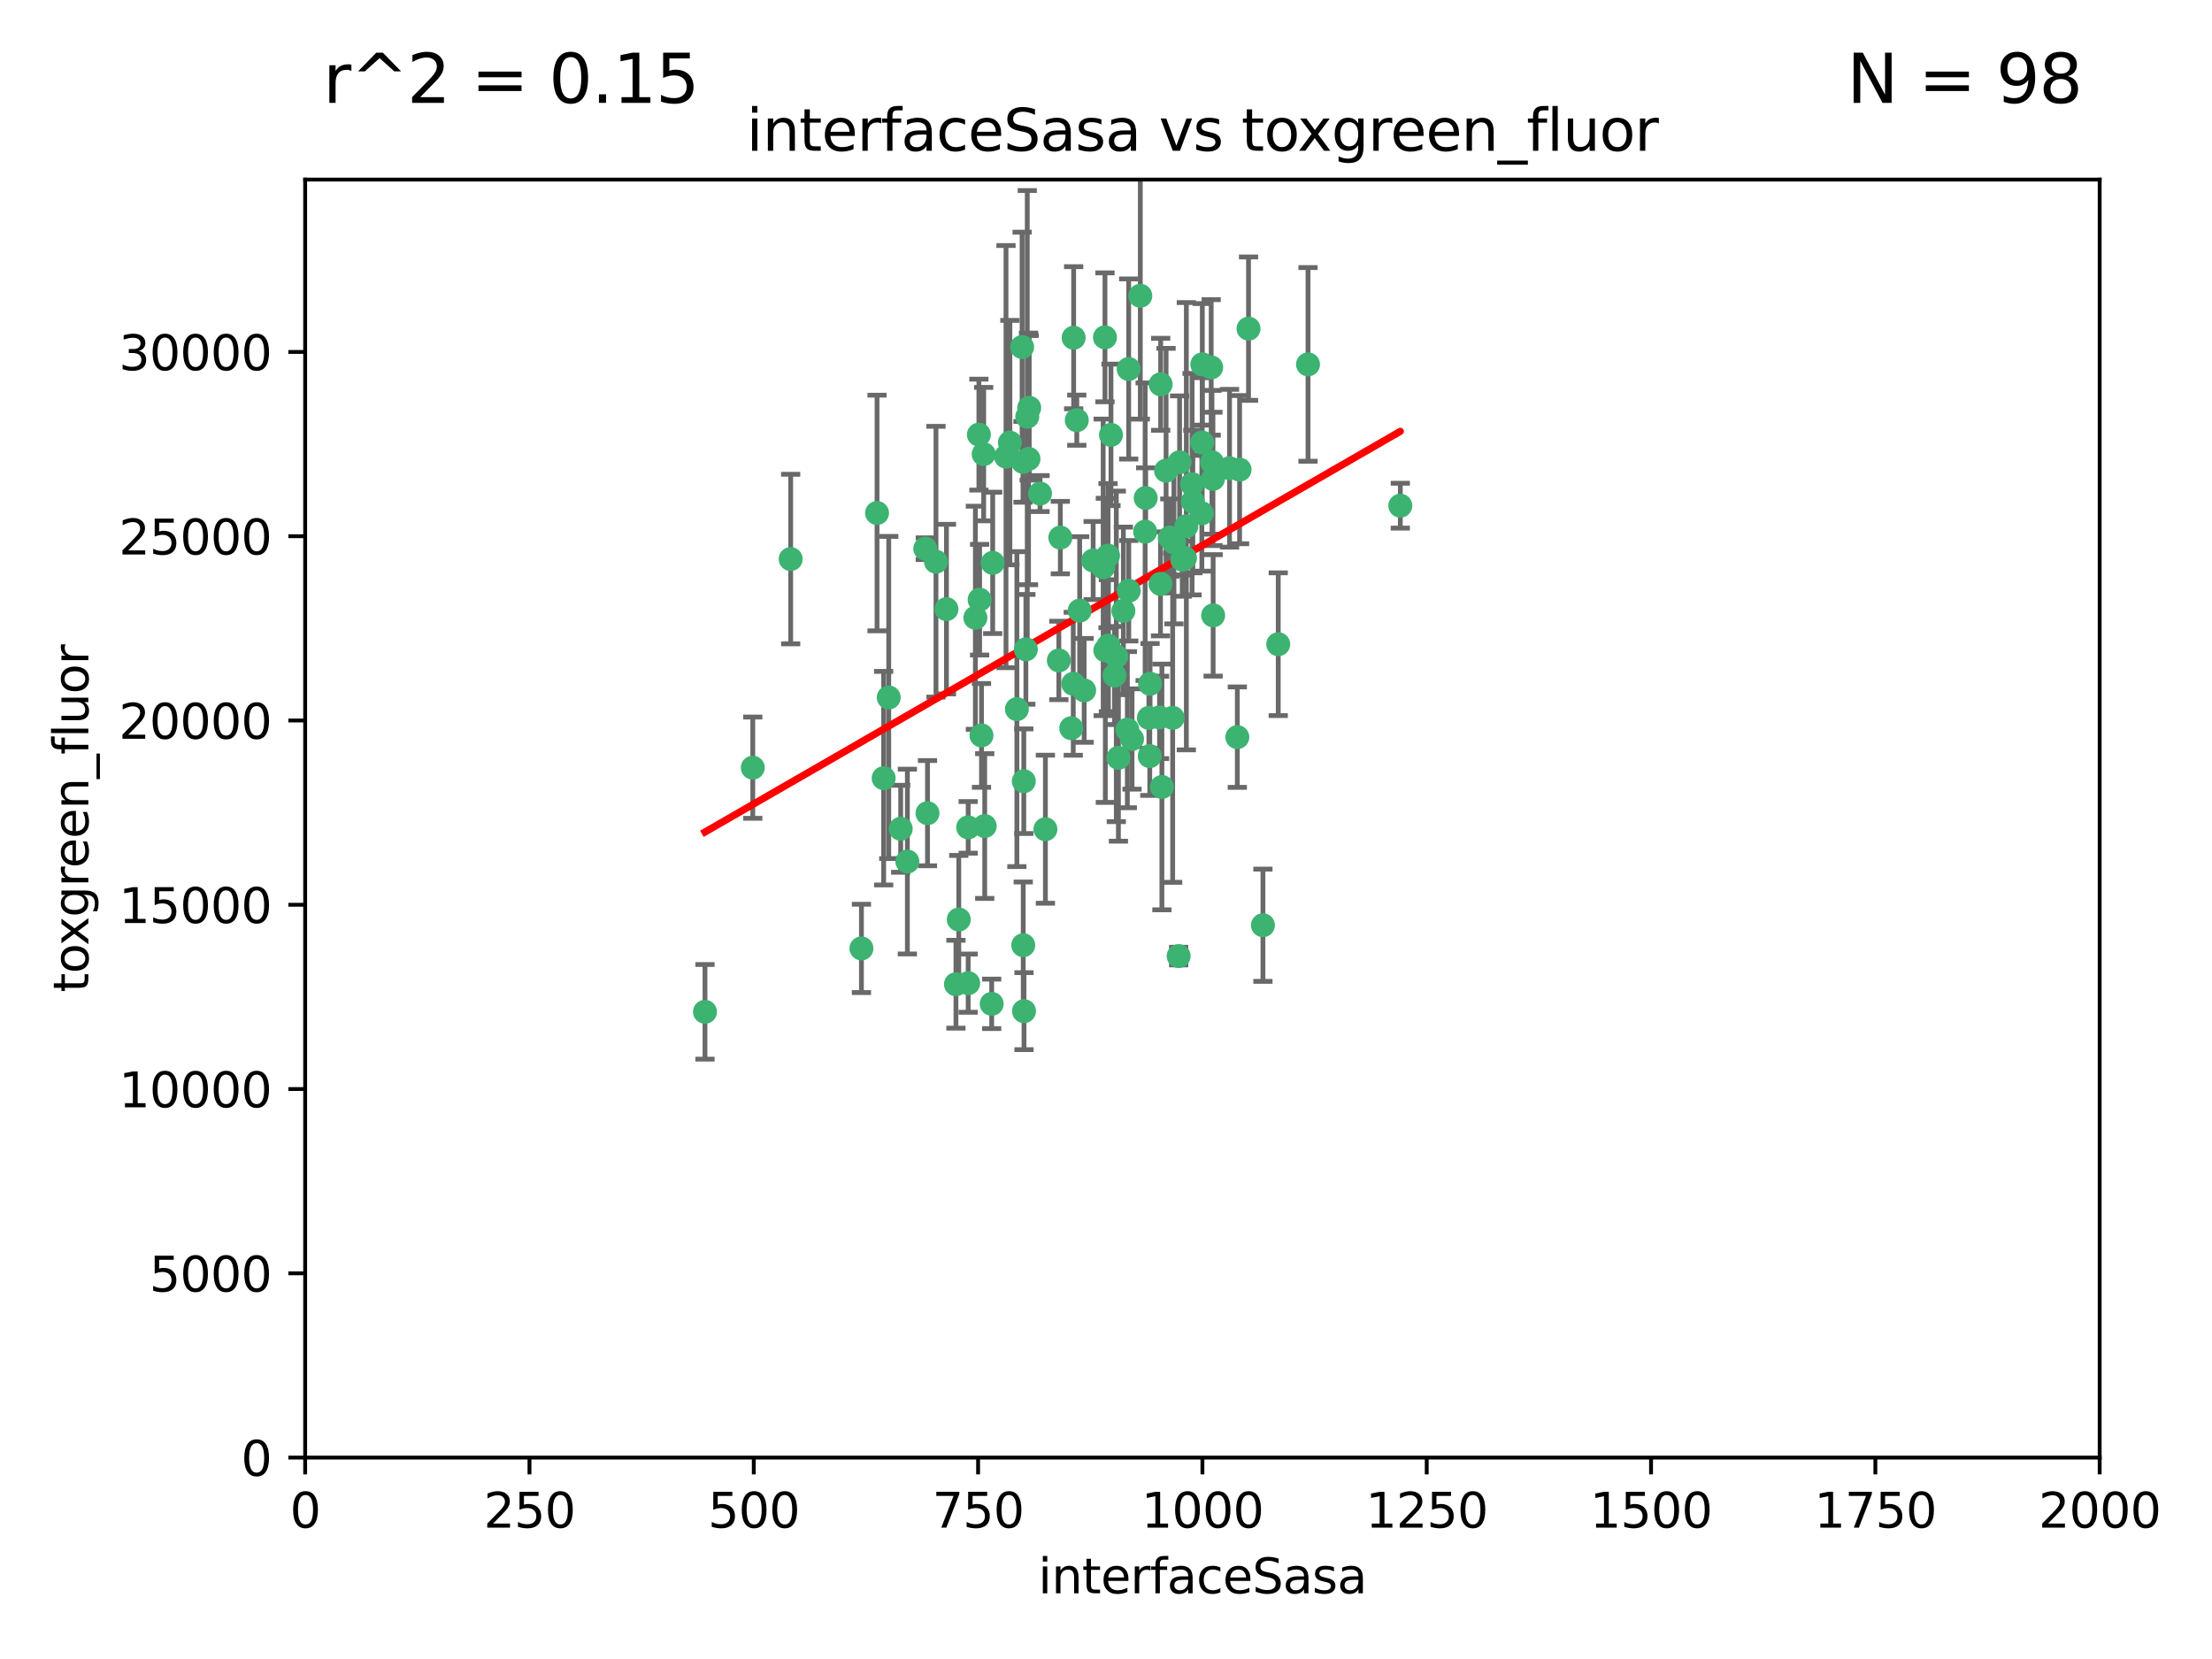 <?xml version="1.0" encoding="utf-8" standalone="no"?>
<!DOCTYPE svg PUBLIC "-//W3C//DTD SVG 1.1//EN"
  "http://www.w3.org/Graphics/SVG/1.1/DTD/svg11.dtd">
<svg xmlns:xlink="http://www.w3.org/1999/xlink" width="460.8pt" height="345.6pt" viewBox="0 0 460.8 345.6" xmlns="http://www.w3.org/2000/svg" version="1.1">
 <defs>
  <style type="text/css">*{stroke-linejoin: round; stroke-linecap: butt}</style>
 </defs>
 <g id="figure_1">
  <g id="patch_1">
   <path d="M 0 345.6 
L 460.8 345.6 
L 460.8 0 
L 0 0 
z
" style="fill: #ffffff"/>
  </g>
  <g id="axes_1">
   <g id="patch_2">
    <path d="M 63.571 303.64 
L 437.4 303.64 
L 437.4 37.411 
L 63.571 37.411 
z
" style="fill: #ffffff"/>
   </g>
   <g id="PathCollection_1">
    <defs>
     <path id="ma0154172f8" d="M 0 1.118 
C 0.297 1.118 0.581 1 0.791 0.791 
C 1 0.581 1.118 0.297 1.118 0 
C 1.118 -0.297 1 -0.581 0.791 -0.791 
C 0.581 -1 0.297 -1.118 0 -1.118 
C -0.297 -1.118 -0.581 -1 -0.791 -0.791 
C -1 -0.581 -1.118 -0.297 -1.118 0 
C -1.118 0.297 -1 0.581 -0.791 0.791 
C -0.581 1 -0.297 1.118 0 1.118 
z
" style="stroke: #3cb371"/>
    </defs>
    <g clip-path="url(#p90e61be475)">
     <use xlink:href="#ma0154172f8" x="212.925" y="72.294" style="fill: #3cb371; stroke: #3cb371"/>
     <use xlink:href="#ma0154172f8" x="243.693" y="111.988" style="fill: #3cb371; stroke: #3cb371"/>
     <use xlink:href="#ma0154172f8" x="232.546" y="136.733" style="fill: #3cb371; stroke: #3cb371"/>
     <use xlink:href="#ma0154172f8" x="272.484" y="75.908" style="fill: #3cb371; stroke: #3cb371"/>
     <use xlink:href="#ma0154172f8" x="231.435" y="90.592" style="fill: #3cb371; stroke: #3cb371"/>
     <use xlink:href="#ma0154172f8" x="250.437" y="92.187" style="fill: #3cb371; stroke: #3cb371"/>
     <use xlink:href="#ma0154172f8" x="242.914" y="98.046" style="fill: #3cb371; stroke: #3cb371"/>
     <use xlink:href="#ma0154172f8" x="266.28" y="134.2" style="fill: #3cb371; stroke: #3cb371"/>
     <use xlink:href="#ma0154172f8" x="220.886" y="111.99" style="fill: #3cb371; stroke: #3cb371"/>
     <use xlink:href="#ma0154172f8" x="214.404" y="84.946" style="fill: #3cb371; stroke: #3cb371"/>
     <use xlink:href="#ma0154172f8" x="241.787" y="80.055" style="fill: #3cb371; stroke: #3cb371"/>
     <use xlink:href="#ma0154172f8" x="252.721" y="128.194" style="fill: #3cb371; stroke: #3cb371"/>
     <use xlink:href="#ma0154172f8" x="252.312" y="76.534" style="fill: #3cb371; stroke: #3cb371"/>
     <use xlink:href="#ma0154172f8" x="258.229" y="97.835" style="fill: #3cb371; stroke: #3cb371"/>
     <use xlink:href="#ma0154172f8" x="223.66" y="70.355" style="fill: #3cb371; stroke: #3cb371"/>
     <use xlink:href="#ma0154172f8" x="232.987" y="157.866" style="fill: #3cb371; stroke: #3cb371"/>
     <use xlink:href="#ma0154172f8" x="241.557" y="149.45" style="fill: #3cb371; stroke: #3cb371"/>
     <use xlink:href="#ma0154172f8" x="247.136" y="109.622" style="fill: #3cb371; stroke: #3cb371"/>
     <use xlink:href="#ma0154172f8" x="246.284" y="116.577" style="fill: #3cb371; stroke: #3cb371"/>
     <use xlink:href="#ma0154172f8" x="252.676" y="99.763" style="fill: #3cb371; stroke: #3cb371"/>
     <use xlink:href="#ma0154172f8" x="244.553" y="112.982" style="fill: #3cb371; stroke: #3cb371"/>
     <use xlink:href="#ma0154172f8" x="250.368" y="106.925" style="fill: #3cb371; stroke: #3cb371"/>
     <use xlink:href="#ma0154172f8" x="230.187" y="70.271" style="fill: #3cb371; stroke: #3cb371"/>
     <use xlink:href="#ma0154172f8" x="246.854" y="116.252" style="fill: #3cb371; stroke: #3cb371"/>
     <use xlink:href="#ma0154172f8" x="210.378" y="92.203" style="fill: #3cb371; stroke: #3cb371"/>
     <use xlink:href="#ma0154172f8" x="256.134" y="97.545" style="fill: #3cb371; stroke: #3cb371"/>
     <use xlink:href="#ma0154172f8" x="235.142" y="123.063" style="fill: #3cb371; stroke: #3cb371"/>
     <use xlink:href="#ma0154172f8" x="234.02" y="127.26" style="fill: #3cb371; stroke: #3cb371"/>
     <use xlink:href="#ma0154172f8" x="223.161" y="151.693" style="fill: #3cb371; stroke: #3cb371"/>
     <use xlink:href="#ma0154172f8" x="242.046" y="163.936" style="fill: #3cb371; stroke: #3cb371"/>
     <use xlink:href="#ma0154172f8" x="248.491" y="104.476" style="fill: #3cb371; stroke: #3cb371"/>
     <use xlink:href="#ma0154172f8" x="238.555" y="110.762" style="fill: #3cb371; stroke: #3cb371"/>
     <use xlink:href="#ma0154172f8" x="230.261" y="135.482" style="fill: #3cb371; stroke: #3cb371"/>
     <use xlink:href="#ma0154172f8" x="225.848" y="143.815" style="fill: #3cb371; stroke: #3cb371"/>
     <use xlink:href="#ma0154172f8" x="238.669" y="103.738" style="fill: #3cb371; stroke: #3cb371"/>
     <use xlink:href="#ma0154172f8" x="227.725" y="116.762" style="fill: #3cb371; stroke: #3cb371"/>
     <use xlink:href="#ma0154172f8" x="235.125" y="76.865" style="fill: #3cb371; stroke: #3cb371"/>
     <use xlink:href="#ma0154172f8" x="241.753" y="121.631" style="fill: #3cb371; stroke: #3cb371"/>
     <use xlink:href="#ma0154172f8" x="237.546" y="61.614" style="fill: #3cb371; stroke: #3cb371"/>
     <use xlink:href="#ma0154172f8" x="245.731" y="96.299" style="fill: #3cb371; stroke: #3cb371"/>
     <use xlink:href="#ma0154172f8" x="257.757" y="153.559" style="fill: #3cb371; stroke: #3cb371"/>
     <use xlink:href="#ma0154172f8" x="216.658" y="102.821" style="fill: #3cb371; stroke: #3cb371"/>
     <use xlink:href="#ma0154172f8" x="204.916" y="94.6" style="fill: #3cb371; stroke: #3cb371"/>
     <use xlink:href="#ma0154172f8" x="213.275" y="162.741" style="fill: #3cb371; stroke: #3cb371"/>
     <use xlink:href="#ma0154172f8" x="214.256" y="95.593" style="fill: #3cb371; stroke: #3cb371"/>
     <use xlink:href="#ma0154172f8" x="206.796" y="117.254" style="fill: #3cb371; stroke: #3cb371"/>
     <use xlink:href="#ma0154172f8" x="206.585" y="209.121" style="fill: #3cb371; stroke: #3cb371"/>
     <use xlink:href="#ma0154172f8" x="291.711" y="105.344" style="fill: #3cb371; stroke: #3cb371"/>
     <use xlink:href="#ma0154172f8" x="224.916" y="127.204" style="fill: #3cb371; stroke: #3cb371"/>
     <use xlink:href="#ma0154172f8" x="260.091" y="68.463" style="fill: #3cb371; stroke: #3cb371"/>
     <use xlink:href="#ma0154172f8" x="250.465" y="75.9" style="fill: #3cb371; stroke: #3cb371"/>
     <use xlink:href="#ma0154172f8" x="204.462" y="153.201" style="fill: #3cb371; stroke: #3cb371"/>
     <use xlink:href="#ma0154172f8" x="201.688" y="204.811" style="fill: #3cb371; stroke: #3cb371"/>
     <use xlink:href="#ma0154172f8" x="213.159" y="196.901" style="fill: #3cb371; stroke: #3cb371"/>
     <use xlink:href="#ma0154172f8" x="217.777" y="172.74" style="fill: #3cb371; stroke: #3cb371"/>
     <use xlink:href="#ma0154172f8" x="194.981" y="117.014" style="fill: #3cb371; stroke: #3cb371"/>
     <use xlink:href="#ma0154172f8" x="220.577" y="137.58" style="fill: #3cb371; stroke: #3cb371"/>
     <use xlink:href="#ma0154172f8" x="223.577" y="142.442" style="fill: #3cb371; stroke: #3cb371"/>
     <use xlink:href="#ma0154172f8" x="192.753" y="114.302" style="fill: #3cb371; stroke: #3cb371"/>
     <use xlink:href="#ma0154172f8" x="203.92" y="90.534" style="fill: #3cb371; stroke: #3cb371"/>
     <use xlink:href="#ma0154172f8" x="230.822" y="115.749" style="fill: #3cb371; stroke: #3cb371"/>
     <use xlink:href="#ma0154172f8" x="239.332" y="149.553" style="fill: #3cb371; stroke: #3cb371"/>
     <use xlink:href="#ma0154172f8" x="204.073" y="124.926" style="fill: #3cb371; stroke: #3cb371"/>
     <use xlink:href="#ma0154172f8" x="248.329" y="100.862" style="fill: #3cb371; stroke: #3cb371"/>
     <use xlink:href="#ma0154172f8" x="182.701" y="106.867" style="fill: #3cb371; stroke: #3cb371"/>
     <use xlink:href="#ma0154172f8" x="229.813" y="118.19" style="fill: #3cb371; stroke: #3cb371"/>
     <use xlink:href="#ma0154172f8" x="239.579" y="142.44" style="fill: #3cb371; stroke: #3cb371"/>
     <use xlink:href="#ma0154172f8" x="230.901" y="134.514" style="fill: #3cb371; stroke: #3cb371"/>
     <use xlink:href="#ma0154172f8" x="213.706" y="135.269" style="fill: #3cb371; stroke: #3cb371"/>
     <use xlink:href="#ma0154172f8" x="213.998" y="86.8" style="fill: #3cb371; stroke: #3cb371"/>
     <use xlink:href="#ma0154172f8" x="263.091" y="192.743" style="fill: #3cb371; stroke: #3cb371"/>
     <use xlink:href="#ma0154172f8" x="252.476" y="96.298" style="fill: #3cb371; stroke: #3cb371"/>
     <use xlink:href="#ma0154172f8" x="203.191" y="128.689" style="fill: #3cb371; stroke: #3cb371"/>
     <use xlink:href="#ma0154172f8" x="211.835" y="147.723" style="fill: #3cb371; stroke: #3cb371"/>
     <use xlink:href="#ma0154172f8" x="245.536" y="199.17" style="fill: #3cb371; stroke: #3cb371"/>
     <use xlink:href="#ma0154172f8" x="209.568" y="95.121" style="fill: #3cb371; stroke: #3cb371"/>
     <use xlink:href="#ma0154172f8" x="213.11" y="96.211" style="fill: #3cb371; stroke: #3cb371"/>
     <use xlink:href="#ma0154172f8" x="244.288" y="149.542" style="fill: #3cb371; stroke: #3cb371"/>
     <use xlink:href="#ma0154172f8" x="189.023" y="179.478" style="fill: #3cb371; stroke: #3cb371"/>
     <use xlink:href="#ma0154172f8" x="213.318" y="210.642" style="fill: #3cb371; stroke: #3cb371"/>
     <use xlink:href="#ma0154172f8" x="193.215" y="169.397" style="fill: #3cb371; stroke: #3cb371"/>
     <use xlink:href="#ma0154172f8" x="199.14" y="205.029" style="fill: #3cb371; stroke: #3cb371"/>
     <use xlink:href="#ma0154172f8" x="235.826" y="153.944" style="fill: #3cb371; stroke: #3cb371"/>
     <use xlink:href="#ma0154172f8" x="224.314" y="87.531" style="fill: #3cb371; stroke: #3cb371"/>
     <use xlink:href="#ma0154172f8" x="239.516" y="157.513" style="fill: #3cb371; stroke: #3cb371"/>
     <use xlink:href="#ma0154172f8" x="164.714" y="116.464" style="fill: #3cb371; stroke: #3cb371"/>
     <use xlink:href="#ma0154172f8" x="205.136" y="172.082" style="fill: #3cb371; stroke: #3cb371"/>
     <use xlink:href="#ma0154172f8" x="201.69" y="172.356" style="fill: #3cb371; stroke: #3cb371"/>
     <use xlink:href="#ma0154172f8" x="199.731" y="191.554" style="fill: #3cb371; stroke: #3cb371"/>
     <use xlink:href="#ma0154172f8" x="234.846" y="152.004" style="fill: #3cb371; stroke: #3cb371"/>
     <use xlink:href="#ma0154172f8" x="197.163" y="126.892" style="fill: #3cb371; stroke: #3cb371"/>
     <use xlink:href="#ma0154172f8" x="185.142" y="145.3" style="fill: #3cb371; stroke: #3cb371"/>
     <use xlink:href="#ma0154172f8" x="184.082" y="162.105" style="fill: #3cb371; stroke: #3cb371"/>
     <use xlink:href="#ma0154172f8" x="232.174" y="140.722" style="fill: #3cb371; stroke: #3cb371"/>
     <use xlink:href="#ma0154172f8" x="179.453" y="197.571" style="fill: #3cb371; stroke: #3cb371"/>
     <use xlink:href="#ma0154172f8" x="156.817" y="159.917" style="fill: #3cb371; stroke: #3cb371"/>
     <use xlink:href="#ma0154172f8" x="187.632" y="172.649" style="fill: #3cb371; stroke: #3cb371"/>
     <use xlink:href="#ma0154172f8" x="146.862" y="210.779" style="fill: #3cb371; stroke: #3cb371"/>
    </g>
   </g>
   <g id="matplotlib.axis_1">
    <g id="xtick_1">
     <g id="line2d_1">
      <defs>
       <path id="m6ea31dd9c2" d="M 0 0 
L 0 3.5 
" style="stroke: #000000; stroke-width: 0.8"/>
      </defs>
      <g>
       <use xlink:href="#m6ea31dd9c2" x="63.571" y="303.64" style="stroke: #000000; stroke-width: 0.8"/>
      </g>
     </g>
     <g id="text_1">
      <!-- 0 -->
      <g transform="translate(60.39 318.238)scale(0.1 -0.1)">
       <defs>
        <path id="DejaVuSans-30" d="M 2034 4250 
Q 1547 4250 1301 3770 
Q 1056 3291 1056 2328 
Q 1056 1369 1301 889 
Q 1547 409 2034 409 
Q 2525 409 2770 889 
Q 3016 1369 3016 2328 
Q 3016 3291 2770 3770 
Q 2525 4250 2034 4250 
z
M 2034 4750 
Q 2819 4750 3233 4129 
Q 3647 3509 3647 2328 
Q 3647 1150 3233 529 
Q 2819 -91 2034 -91 
Q 1250 -91 836 529 
Q 422 1150 422 2328 
Q 422 3509 836 4129 
Q 1250 4750 2034 4750 
z
" transform="scale(0.016)"/>
       </defs>
       <use xlink:href="#DejaVuSans-30"/>
      </g>
     </g>
    </g>
    <g id="xtick_2">
     <g id="line2d_2">
      <g>
       <use xlink:href="#m6ea31dd9c2" x="110.3" y="303.64" style="stroke: #000000; stroke-width: 0.8"/>
      </g>
     </g>
     <g id="text_2">
      <!-- 250 -->
      <g transform="translate(100.756 318.238)scale(0.1 -0.1)">
       <defs>
        <path id="DejaVuSans-32" d="M 1228 531 
L 3431 531 
L 3431 0 
L 469 0 
L 469 531 
Q 828 903 1448 1529 
Q 2069 2156 2228 2338 
Q 2531 2678 2651 2914 
Q 2772 3150 2772 3378 
Q 2772 3750 2511 3984 
Q 2250 4219 1831 4219 
Q 1534 4219 1204 4116 
Q 875 4013 500 3803 
L 500 4441 
Q 881 4594 1212 4672 
Q 1544 4750 1819 4750 
Q 2544 4750 2975 4387 
Q 3406 4025 3406 3419 
Q 3406 3131 3298 2873 
Q 3191 2616 2906 2266 
Q 2828 2175 2409 1742 
Q 1991 1309 1228 531 
z
" transform="scale(0.016)"/>
        <path id="DejaVuSans-35" d="M 691 4666 
L 3169 4666 
L 3169 4134 
L 1269 4134 
L 1269 2991 
Q 1406 3038 1543 3061 
Q 1681 3084 1819 3084 
Q 2600 3084 3056 2656 
Q 3513 2228 3513 1497 
Q 3513 744 3044 326 
Q 2575 -91 1722 -91 
Q 1428 -91 1123 -41 
Q 819 9 494 109 
L 494 744 
Q 775 591 1075 516 
Q 1375 441 1709 441 
Q 2250 441 2565 725 
Q 2881 1009 2881 1497 
Q 2881 1984 2565 2268 
Q 2250 2553 1709 2553 
Q 1456 2553 1204 2497 
Q 953 2441 691 2322 
L 691 4666 
z
" transform="scale(0.016)"/>
       </defs>
       <use xlink:href="#DejaVuSans-32"/>
       <use xlink:href="#DejaVuSans-35" x="63.623"/>
       <use xlink:href="#DejaVuSans-30" x="127.246"/>
      </g>
     </g>
    </g>
    <g id="xtick_3">
     <g id="line2d_3">
      <g>
       <use xlink:href="#m6ea31dd9c2" x="157.028" y="303.64" style="stroke: #000000; stroke-width: 0.8"/>
      </g>
     </g>
     <g id="text_3">
      <!-- 500 -->
      <g transform="translate(147.485 318.238)scale(0.1 -0.1)">
       <use xlink:href="#DejaVuSans-35"/>
       <use xlink:href="#DejaVuSans-30" x="63.623"/>
       <use xlink:href="#DejaVuSans-30" x="127.246"/>
      </g>
     </g>
    </g>
    <g id="xtick_4">
     <g id="line2d_4">
      <g>
       <use xlink:href="#m6ea31dd9c2" x="203.757" y="303.64" style="stroke: #000000; stroke-width: 0.8"/>
      </g>
     </g>
     <g id="text_4">
      <!-- 750 -->
      <g transform="translate(194.213 318.238)scale(0.1 -0.1)">
       <defs>
        <path id="DejaVuSans-37" d="M 525 4666 
L 3525 4666 
L 3525 4397 
L 1831 0 
L 1172 0 
L 2766 4134 
L 525 4134 
L 525 4666 
z
" transform="scale(0.016)"/>
       </defs>
       <use xlink:href="#DejaVuSans-37"/>
       <use xlink:href="#DejaVuSans-35" x="63.623"/>
       <use xlink:href="#DejaVuSans-30" x="127.246"/>
      </g>
     </g>
    </g>
    <g id="xtick_5">
     <g id="line2d_5">
      <g>
       <use xlink:href="#m6ea31dd9c2" x="250.486" y="303.64" style="stroke: #000000; stroke-width: 0.8"/>
      </g>
     </g>
     <g id="text_5">
      <!-- 1000 -->
      <g transform="translate(237.761 318.238)scale(0.1 -0.1)">
       <defs>
        <path id="DejaVuSans-31" d="M 794 531 
L 1825 531 
L 1825 4091 
L 703 3866 
L 703 4441 
L 1819 4666 
L 2450 4666 
L 2450 531 
L 3481 531 
L 3481 0 
L 794 0 
L 794 531 
z
" transform="scale(0.016)"/>
       </defs>
       <use xlink:href="#DejaVuSans-31"/>
       <use xlink:href="#DejaVuSans-30" x="63.623"/>
       <use xlink:href="#DejaVuSans-30" x="127.246"/>
       <use xlink:href="#DejaVuSans-30" x="190.869"/>
      </g>
     </g>
    </g>
    <g id="xtick_6">
     <g id="line2d_6">
      <g>
       <use xlink:href="#m6ea31dd9c2" x="297.214" y="303.64" style="stroke: #000000; stroke-width: 0.8"/>
      </g>
     </g>
     <g id="text_6">
      <!-- 1250 -->
      <g transform="translate(284.489 318.238)scale(0.1 -0.1)">
       <use xlink:href="#DejaVuSans-31"/>
       <use xlink:href="#DejaVuSans-32" x="63.623"/>
       <use xlink:href="#DejaVuSans-35" x="127.246"/>
       <use xlink:href="#DejaVuSans-30" x="190.869"/>
      </g>
     </g>
    </g>
    <g id="xtick_7">
     <g id="line2d_7">
      <g>
       <use xlink:href="#m6ea31dd9c2" x="343.943" y="303.64" style="stroke: #000000; stroke-width: 0.8"/>
      </g>
     </g>
     <g id="text_7">
      <!-- 1500 -->
      <g transform="translate(331.218 318.238)scale(0.1 -0.1)">
       <use xlink:href="#DejaVuSans-31"/>
       <use xlink:href="#DejaVuSans-35" x="63.623"/>
       <use xlink:href="#DejaVuSans-30" x="127.246"/>
       <use xlink:href="#DejaVuSans-30" x="190.869"/>
      </g>
     </g>
    </g>
    <g id="xtick_8">
     <g id="line2d_8">
      <g>
       <use xlink:href="#m6ea31dd9c2" x="390.671" y="303.64" style="stroke: #000000; stroke-width: 0.8"/>
      </g>
     </g>
     <g id="text_8">
      <!-- 1750 -->
      <g transform="translate(377.946 318.238)scale(0.1 -0.1)">
       <use xlink:href="#DejaVuSans-31"/>
       <use xlink:href="#DejaVuSans-37" x="63.623"/>
       <use xlink:href="#DejaVuSans-35" x="127.246"/>
       <use xlink:href="#DejaVuSans-30" x="190.869"/>
      </g>
     </g>
    </g>
    <g id="xtick_9">
     <g id="line2d_9">
      <g>
       <use xlink:href="#m6ea31dd9c2" x="437.4" y="303.64" style="stroke: #000000; stroke-width: 0.8"/>
      </g>
     </g>
     <g id="text_9">
      <!-- 2000 -->
      <g transform="translate(424.675 318.238)scale(0.1 -0.1)">
       <use xlink:href="#DejaVuSans-32"/>
       <use xlink:href="#DejaVuSans-30" x="63.623"/>
       <use xlink:href="#DejaVuSans-30" x="127.246"/>
       <use xlink:href="#DejaVuSans-30" x="190.869"/>
      </g>
     </g>
    </g>
    <g id="text_10">
     <!-- interfaceSasa -->
     <g transform="translate(216.279 331.917)scale(0.1 -0.1)">
      <defs>
       <path id="DejaVuSans-69" d="M 603 3500 
L 1178 3500 
L 1178 0 
L 603 0 
L 603 3500 
z
M 603 4863 
L 1178 4863 
L 1178 4134 
L 603 4134 
L 603 4863 
z
" transform="scale(0.016)"/>
       <path id="DejaVuSans-6e" d="M 3513 2113 
L 3513 0 
L 2938 0 
L 2938 2094 
Q 2938 2591 2744 2837 
Q 2550 3084 2163 3084 
Q 1697 3084 1428 2787 
Q 1159 2491 1159 1978 
L 1159 0 
L 581 0 
L 581 3500 
L 1159 3500 
L 1159 2956 
Q 1366 3272 1645 3428 
Q 1925 3584 2291 3584 
Q 2894 3584 3203 3211 
Q 3513 2838 3513 2113 
z
" transform="scale(0.016)"/>
       <path id="DejaVuSans-74" d="M 1172 4494 
L 1172 3500 
L 2356 3500 
L 2356 3053 
L 1172 3053 
L 1172 1153 
Q 1172 725 1289 603 
Q 1406 481 1766 481 
L 2356 481 
L 2356 0 
L 1766 0 
Q 1100 0 847 248 
Q 594 497 594 1153 
L 594 3053 
L 172 3053 
L 172 3500 
L 594 3500 
L 594 4494 
L 1172 4494 
z
" transform="scale(0.016)"/>
       <path id="DejaVuSans-65" d="M 3597 1894 
L 3597 1613 
L 953 1613 
Q 991 1019 1311 708 
Q 1631 397 2203 397 
Q 2534 397 2845 478 
Q 3156 559 3463 722 
L 3463 178 
Q 3153 47 2828 -22 
Q 2503 -91 2169 -91 
Q 1331 -91 842 396 
Q 353 884 353 1716 
Q 353 2575 817 3079 
Q 1281 3584 2069 3584 
Q 2775 3584 3186 3129 
Q 3597 2675 3597 1894 
z
M 3022 2063 
Q 3016 2534 2758 2815 
Q 2500 3097 2075 3097 
Q 1594 3097 1305 2825 
Q 1016 2553 972 2059 
L 3022 2063 
z
" transform="scale(0.016)"/>
       <path id="DejaVuSans-72" d="M 2631 2963 
Q 2534 3019 2420 3045 
Q 2306 3072 2169 3072 
Q 1681 3072 1420 2755 
Q 1159 2438 1159 1844 
L 1159 0 
L 581 0 
L 581 3500 
L 1159 3500 
L 1159 2956 
Q 1341 3275 1631 3429 
Q 1922 3584 2338 3584 
Q 2397 3584 2469 3576 
Q 2541 3569 2628 3553 
L 2631 2963 
z
" transform="scale(0.016)"/>
       <path id="DejaVuSans-66" d="M 2375 4863 
L 2375 4384 
L 1825 4384 
Q 1516 4384 1395 4259 
Q 1275 4134 1275 3809 
L 1275 3500 
L 2222 3500 
L 2222 3053 
L 1275 3053 
L 1275 0 
L 697 0 
L 697 3053 
L 147 3053 
L 147 3500 
L 697 3500 
L 697 3744 
Q 697 4328 969 4595 
Q 1241 4863 1831 4863 
L 2375 4863 
z
" transform="scale(0.016)"/>
       <path id="DejaVuSans-61" d="M 2194 1759 
Q 1497 1759 1228 1600 
Q 959 1441 959 1056 
Q 959 750 1161 570 
Q 1363 391 1709 391 
Q 2188 391 2477 730 
Q 2766 1069 2766 1631 
L 2766 1759 
L 2194 1759 
z
M 3341 1997 
L 3341 0 
L 2766 0 
L 2766 531 
Q 2569 213 2275 61 
Q 1981 -91 1556 -91 
Q 1019 -91 701 211 
Q 384 513 384 1019 
Q 384 1609 779 1909 
Q 1175 2209 1959 2209 
L 2766 2209 
L 2766 2266 
Q 2766 2663 2505 2880 
Q 2244 3097 1772 3097 
Q 1472 3097 1187 3025 
Q 903 2953 641 2809 
L 641 3341 
Q 956 3463 1253 3523 
Q 1550 3584 1831 3584 
Q 2591 3584 2966 3190 
Q 3341 2797 3341 1997 
z
" transform="scale(0.016)"/>
       <path id="DejaVuSans-63" d="M 3122 3366 
L 3122 2828 
Q 2878 2963 2633 3030 
Q 2388 3097 2138 3097 
Q 1578 3097 1268 2742 
Q 959 2388 959 1747 
Q 959 1106 1268 751 
Q 1578 397 2138 397 
Q 2388 397 2633 464 
Q 2878 531 3122 666 
L 3122 134 
Q 2881 22 2623 -34 
Q 2366 -91 2075 -91 
Q 1284 -91 818 406 
Q 353 903 353 1747 
Q 353 2603 823 3093 
Q 1294 3584 2113 3584 
Q 2378 3584 2631 3529 
Q 2884 3475 3122 3366 
z
" transform="scale(0.016)"/>
       <path id="DejaVuSans-53" d="M 3425 4513 
L 3425 3897 
Q 3066 4069 2747 4153 
Q 2428 4238 2131 4238 
Q 1616 4238 1336 4038 
Q 1056 3838 1056 3469 
Q 1056 3159 1242 3001 
Q 1428 2844 1947 2747 
L 2328 2669 
Q 3034 2534 3370 2195 
Q 3706 1856 3706 1288 
Q 3706 609 3251 259 
Q 2797 -91 1919 -91 
Q 1588 -91 1214 -16 
Q 841 59 441 206 
L 441 856 
Q 825 641 1194 531 
Q 1563 422 1919 422 
Q 2459 422 2753 634 
Q 3047 847 3047 1241 
Q 3047 1584 2836 1778 
Q 2625 1972 2144 2069 
L 1759 2144 
Q 1053 2284 737 2584 
Q 422 2884 422 3419 
Q 422 4038 858 4394 
Q 1294 4750 2059 4750 
Q 2388 4750 2728 4690 
Q 3069 4631 3425 4513 
z
" transform="scale(0.016)"/>
       <path id="DejaVuSans-73" d="M 2834 3397 
L 2834 2853 
Q 2591 2978 2328 3040 
Q 2066 3103 1784 3103 
Q 1356 3103 1142 2972 
Q 928 2841 928 2578 
Q 928 2378 1081 2264 
Q 1234 2150 1697 2047 
L 1894 2003 
Q 2506 1872 2764 1633 
Q 3022 1394 3022 966 
Q 3022 478 2636 193 
Q 2250 -91 1575 -91 
Q 1294 -91 989 -36 
Q 684 19 347 128 
L 347 722 
Q 666 556 975 473 
Q 1284 391 1588 391 
Q 1994 391 2212 530 
Q 2431 669 2431 922 
Q 2431 1156 2273 1281 
Q 2116 1406 1581 1522 
L 1381 1569 
Q 847 1681 609 1914 
Q 372 2147 372 2553 
Q 372 3047 722 3315 
Q 1072 3584 1716 3584 
Q 2034 3584 2315 3537 
Q 2597 3491 2834 3397 
z
" transform="scale(0.016)"/>
      </defs>
      <use xlink:href="#DejaVuSans-69"/>
      <use xlink:href="#DejaVuSans-6e" x="27.783"/>
      <use xlink:href="#DejaVuSans-74" x="91.162"/>
      <use xlink:href="#DejaVuSans-65" x="130.371"/>
      <use xlink:href="#DejaVuSans-72" x="191.895"/>
      <use xlink:href="#DejaVuSans-66" x="233.008"/>
      <use xlink:href="#DejaVuSans-61" x="268.213"/>
      <use xlink:href="#DejaVuSans-63" x="329.492"/>
      <use xlink:href="#DejaVuSans-65" x="384.473"/>
      <use xlink:href="#DejaVuSans-53" x="445.996"/>
      <use xlink:href="#DejaVuSans-61" x="509.473"/>
      <use xlink:href="#DejaVuSans-73" x="570.752"/>
      <use xlink:href="#DejaVuSans-61" x="622.852"/>
     </g>
    </g>
   </g>
   <g id="matplotlib.axis_2">
    <g id="ytick_1">
     <g id="line2d_10">
      <defs>
       <path id="mb268c7c3b1" d="M 0 0 
L -3.5 0 
" style="stroke: #000000; stroke-width: 0.8"/>
      </defs>
      <g>
       <use xlink:href="#mb268c7c3b1" x="63.571" y="303.64" style="stroke: #000000; stroke-width: 0.8"/>
      </g>
     </g>
     <g id="text_11">
      <!-- 0 -->
      <g transform="translate(50.209 307.439)scale(0.1 -0.1)">
       <use xlink:href="#DejaVuSans-30"/>
      </g>
     </g>
    </g>
    <g id="ytick_2">
     <g id="line2d_11">
      <g>
       <use xlink:href="#mb268c7c3b1" x="63.571" y="265.253" style="stroke: #000000; stroke-width: 0.8"/>
      </g>
     </g>
     <g id="text_12">
      <!-- 5000 -->
      <g transform="translate(31.121 269.052)scale(0.1 -0.1)">
       <use xlink:href="#DejaVuSans-35"/>
       <use xlink:href="#DejaVuSans-30" x="63.623"/>
       <use xlink:href="#DejaVuSans-30" x="127.246"/>
       <use xlink:href="#DejaVuSans-30" x="190.869"/>
      </g>
     </g>
    </g>
    <g id="ytick_3">
     <g id="line2d_12">
      <g>
       <use xlink:href="#mb268c7c3b1" x="63.571" y="226.866" style="stroke: #000000; stroke-width: 0.8"/>
      </g>
     </g>
     <g id="text_13">
      <!-- 10000 -->
      <g transform="translate(24.759 230.665)scale(0.1 -0.1)">
       <use xlink:href="#DejaVuSans-31"/>
       <use xlink:href="#DejaVuSans-30" x="63.623"/>
       <use xlink:href="#DejaVuSans-30" x="127.246"/>
       <use xlink:href="#DejaVuSans-30" x="190.869"/>
       <use xlink:href="#DejaVuSans-30" x="254.492"/>
      </g>
     </g>
    </g>
    <g id="ytick_4">
     <g id="line2d_13">
      <g>
       <use xlink:href="#mb268c7c3b1" x="63.571" y="188.479" style="stroke: #000000; stroke-width: 0.8"/>
      </g>
     </g>
     <g id="text_14">
      <!-- 15000 -->
      <g transform="translate(24.759 192.278)scale(0.1 -0.1)">
       <use xlink:href="#DejaVuSans-31"/>
       <use xlink:href="#DejaVuSans-35" x="63.623"/>
       <use xlink:href="#DejaVuSans-30" x="127.246"/>
       <use xlink:href="#DejaVuSans-30" x="190.869"/>
       <use xlink:href="#DejaVuSans-30" x="254.492"/>
      </g>
     </g>
    </g>
    <g id="ytick_5">
     <g id="line2d_14">
      <g>
       <use xlink:href="#mb268c7c3b1" x="63.571" y="150.092" style="stroke: #000000; stroke-width: 0.8"/>
      </g>
     </g>
     <g id="text_15">
      <!-- 20000 -->
      <g transform="translate(24.759 153.891)scale(0.1 -0.1)">
       <use xlink:href="#DejaVuSans-32"/>
       <use xlink:href="#DejaVuSans-30" x="63.623"/>
       <use xlink:href="#DejaVuSans-30" x="127.246"/>
       <use xlink:href="#DejaVuSans-30" x="190.869"/>
       <use xlink:href="#DejaVuSans-30" x="254.492"/>
      </g>
     </g>
    </g>
    <g id="ytick_6">
     <g id="line2d_15">
      <g>
       <use xlink:href="#mb268c7c3b1" x="63.571" y="111.705" style="stroke: #000000; stroke-width: 0.8"/>
      </g>
     </g>
     <g id="text_16">
      <!-- 25000 -->
      <g transform="translate(24.759 115.504)scale(0.1 -0.1)">
       <use xlink:href="#DejaVuSans-32"/>
       <use xlink:href="#DejaVuSans-35" x="63.623"/>
       <use xlink:href="#DejaVuSans-30" x="127.246"/>
       <use xlink:href="#DejaVuSans-30" x="190.869"/>
       <use xlink:href="#DejaVuSans-30" x="254.492"/>
      </g>
     </g>
    </g>
    <g id="ytick_7">
     <g id="line2d_16">
      <g>
       <use xlink:href="#mb268c7c3b1" x="63.571" y="73.317" style="stroke: #000000; stroke-width: 0.8"/>
      </g>
     </g>
     <g id="text_17">
      <!-- 30000 -->
      <g transform="translate(24.759 77.117)scale(0.1 -0.1)">
       <defs>
        <path id="DejaVuSans-33" d="M 2597 2516 
Q 3050 2419 3304 2112 
Q 3559 1806 3559 1356 
Q 3559 666 3084 287 
Q 2609 -91 1734 -91 
Q 1441 -91 1130 -33 
Q 819 25 488 141 
L 488 750 
Q 750 597 1062 519 
Q 1375 441 1716 441 
Q 2309 441 2620 675 
Q 2931 909 2931 1356 
Q 2931 1769 2642 2001 
Q 2353 2234 1838 2234 
L 1294 2234 
L 1294 2753 
L 1863 2753 
Q 2328 2753 2575 2939 
Q 2822 3125 2822 3475 
Q 2822 3834 2567 4026 
Q 2313 4219 1838 4219 
Q 1578 4219 1281 4162 
Q 984 4106 628 3988 
L 628 4550 
Q 988 4650 1302 4700 
Q 1616 4750 1894 4750 
Q 2613 4750 3031 4423 
Q 3450 4097 3450 3541 
Q 3450 3153 3228 2886 
Q 3006 2619 2597 2516 
z
" transform="scale(0.016)"/>
       </defs>
       <use xlink:href="#DejaVuSans-33"/>
       <use xlink:href="#DejaVuSans-30" x="63.623"/>
       <use xlink:href="#DejaVuSans-30" x="127.246"/>
       <use xlink:href="#DejaVuSans-30" x="190.869"/>
       <use xlink:href="#DejaVuSans-30" x="254.492"/>
      </g>
     </g>
    </g>
    <g id="text_18">
     <!-- toxgreen_fluor -->
     <g transform="translate(18.401 206.72)rotate(-90)scale(0.1 -0.1)">
      <defs>
       <path id="DejaVuSans-6f" d="M 1959 3097 
Q 1497 3097 1228 2736 
Q 959 2375 959 1747 
Q 959 1119 1226 758 
Q 1494 397 1959 397 
Q 2419 397 2687 759 
Q 2956 1122 2956 1747 
Q 2956 2369 2687 2733 
Q 2419 3097 1959 3097 
z
M 1959 3584 
Q 2709 3584 3137 3096 
Q 3566 2609 3566 1747 
Q 3566 888 3137 398 
Q 2709 -91 1959 -91 
Q 1206 -91 779 398 
Q 353 888 353 1747 
Q 353 2609 779 3096 
Q 1206 3584 1959 3584 
z
" transform="scale(0.016)"/>
       <path id="DejaVuSans-78" d="M 3513 3500 
L 2247 1797 
L 3578 0 
L 2900 0 
L 1881 1375 
L 863 0 
L 184 0 
L 1544 1831 
L 300 3500 
L 978 3500 
L 1906 2253 
L 2834 3500 
L 3513 3500 
z
" transform="scale(0.016)"/>
       <path id="DejaVuSans-67" d="M 2906 1791 
Q 2906 2416 2648 2759 
Q 2391 3103 1925 3103 
Q 1463 3103 1205 2759 
Q 947 2416 947 1791 
Q 947 1169 1205 825 
Q 1463 481 1925 481 
Q 2391 481 2648 825 
Q 2906 1169 2906 1791 
z
M 3481 434 
Q 3481 -459 3084 -895 
Q 2688 -1331 1869 -1331 
Q 1566 -1331 1297 -1286 
Q 1028 -1241 775 -1147 
L 775 -588 
Q 1028 -725 1275 -790 
Q 1522 -856 1778 -856 
Q 2344 -856 2625 -561 
Q 2906 -266 2906 331 
L 2906 616 
Q 2728 306 2450 153 
Q 2172 0 1784 0 
Q 1141 0 747 490 
Q 353 981 353 1791 
Q 353 2603 747 3093 
Q 1141 3584 1784 3584 
Q 2172 3584 2450 3431 
Q 2728 3278 2906 2969 
L 2906 3500 
L 3481 3500 
L 3481 434 
z
" transform="scale(0.016)"/>
       <path id="DejaVuSans-5f" d="M 3263 -1063 
L 3263 -1509 
L -63 -1509 
L -63 -1063 
L 3263 -1063 
z
" transform="scale(0.016)"/>
       <path id="DejaVuSans-6c" d="M 603 4863 
L 1178 4863 
L 1178 0 
L 603 0 
L 603 4863 
z
" transform="scale(0.016)"/>
       <path id="DejaVuSans-75" d="M 544 1381 
L 544 3500 
L 1119 3500 
L 1119 1403 
Q 1119 906 1312 657 
Q 1506 409 1894 409 
Q 2359 409 2629 706 
Q 2900 1003 2900 1516 
L 2900 3500 
L 3475 3500 
L 3475 0 
L 2900 0 
L 2900 538 
Q 2691 219 2414 64 
Q 2138 -91 1772 -91 
Q 1169 -91 856 284 
Q 544 659 544 1381 
z
M 1991 3584 
L 1991 3584 
z
" transform="scale(0.016)"/>
      </defs>
      <use xlink:href="#DejaVuSans-74"/>
      <use xlink:href="#DejaVuSans-6f" x="39.209"/>
      <use xlink:href="#DejaVuSans-78" x="97.266"/>
      <use xlink:href="#DejaVuSans-67" x="156.445"/>
      <use xlink:href="#DejaVuSans-72" x="219.922"/>
      <use xlink:href="#DejaVuSans-65" x="258.785"/>
      <use xlink:href="#DejaVuSans-65" x="320.309"/>
      <use xlink:href="#DejaVuSans-6e" x="381.832"/>
      <use xlink:href="#DejaVuSans-5f" x="445.211"/>
      <use xlink:href="#DejaVuSans-66" x="495.211"/>
      <use xlink:href="#DejaVuSans-6c" x="530.416"/>
      <use xlink:href="#DejaVuSans-75" x="558.199"/>
      <use xlink:href="#DejaVuSans-6f" x="621.578"/>
      <use xlink:href="#DejaVuSans-72" x="682.76"/>
     </g>
    </g>
   </g>
   <g id="LineCollection_1">
    <path d="M 212.925 96.224 
L 212.925 48.364 
" clip-path="url(#p90e61be475)" style="fill: none; stroke: #696969"/>
    <path d="M 243.693 120.037 
L 243.693 103.94 
" clip-path="url(#p90e61be475)" style="fill: none; stroke: #696969"/>
    <path d="M 232.546 171.165 
L 232.546 102.302 
" clip-path="url(#p90e61be475)" style="fill: none; stroke: #696969"/>
    <path d="M 272.484 96.079 
L 272.484 55.738 
" clip-path="url(#p90e61be475)" style="fill: none; stroke: #696969"/>
    <path d="M 231.435 105.331 
L 231.435 75.853 
" clip-path="url(#p90e61be475)" style="fill: none; stroke: #696969"/>
    <path d="M 250.437 105.69 
L 250.437 78.685 
" clip-path="url(#p90e61be475)" style="fill: none; stroke: #696969"/>
    <path d="M 242.914 123.522 
L 242.914 72.57 
" clip-path="url(#p90e61be475)" style="fill: none; stroke: #696969"/>
    <path d="M 266.28 149.068 
L 266.28 119.332 
" clip-path="url(#p90e61be475)" style="fill: none; stroke: #696969"/>
    <path d="M 220.886 119.537 
L 220.886 104.443 
" clip-path="url(#p90e61be475)" style="fill: none; stroke: #696969"/>
    <path d="M 214.404 99.998 
L 214.404 69.895 
" clip-path="url(#p90e61be475)" style="fill: none; stroke: #696969"/>
    <path d="M 241.787 89.637 
L 241.787 70.473 
" clip-path="url(#p90e61be475)" style="fill: none; stroke: #696969"/>
    <path d="M 252.721 140.845 
L 252.721 115.543 
" clip-path="url(#p90e61be475)" style="fill: none; stroke: #696969"/>
    <path d="M 252.312 90.647 
L 252.312 62.421 
" clip-path="url(#p90e61be475)" style="fill: none; stroke: #696969"/>
    <path d="M 258.229 113.277 
L 258.229 82.393 
" clip-path="url(#p90e61be475)" style="fill: none; stroke: #696969"/>
    <path d="M 223.66 85.157 
L 223.66 55.552 
" clip-path="url(#p90e61be475)" style="fill: none; stroke: #696969"/>
    <path d="M 232.987 175.236 
L 232.987 140.495 
" clip-path="url(#p90e61be475)" style="fill: none; stroke: #696969"/>
    <path d="M 241.557 158.029 
L 241.557 140.871 
" clip-path="url(#p90e61be475)" style="fill: none; stroke: #696969"/>
    <path d="M 247.136 156.211 
L 247.136 63.032 
" clip-path="url(#p90e61be475)" style="fill: none; stroke: #696969"/>
    <path d="M 246.284 124.214 
L 246.284 108.94 
" clip-path="url(#p90e61be475)" style="fill: none; stroke: #696969"/>
    <path d="M 252.676 113.651 
L 252.676 85.875 
" clip-path="url(#p90e61be475)" style="fill: none; stroke: #696969"/>
    <path d="M 244.553 129.961 
L 244.553 96.004 
" clip-path="url(#p90e61be475)" style="fill: none; stroke: #696969"/>
    <path d="M 250.368 118.981 
L 250.368 94.869 
" clip-path="url(#p90e61be475)" style="fill: none; stroke: #696969"/>
    <path d="M 230.187 83.696 
L 230.187 56.846 
" clip-path="url(#p90e61be475)" style="fill: none; stroke: #696969"/>
    <path d="M 246.854 119.772 
L 246.854 112.733 
" clip-path="url(#p90e61be475)" style="fill: none; stroke: #696969"/>
    <path d="M 210.378 117.661 
L 210.378 66.744 
" clip-path="url(#p90e61be475)" style="fill: none; stroke: #696969"/>
    <path d="M 256.134 113.98 
L 256.134 81.111 
" clip-path="url(#p90e61be475)" style="fill: none; stroke: #696969"/>
    <path d="M 235.142 133.529 
L 235.142 112.598 
" clip-path="url(#p90e61be475)" style="fill: none; stroke: #696969"/>
    <path d="M 234.02 144.714 
L 234.02 109.807 
" clip-path="url(#p90e61be475)" style="fill: none; stroke: #696969"/>
    <path d="M 223.161 152.217 
L 223.161 151.168 
" clip-path="url(#p90e61be475)" style="fill: none; stroke: #696969"/>
    <path d="M 242.046 189.529 
L 242.046 138.343 
" clip-path="url(#p90e61be475)" style="fill: none; stroke: #696969"/>
    <path d="M 248.491 119.328 
L 248.491 89.623 
" clip-path="url(#p90e61be475)" style="fill: none; stroke: #696969"/>
    <path d="M 238.555 141.759 
L 238.555 79.766 
" clip-path="url(#p90e61be475)" style="fill: none; stroke: #696969"/>
    <path d="M 230.261 167.154 
L 230.261 103.809 
" clip-path="url(#p90e61be475)" style="fill: none; stroke: #696969"/>
    <path d="M 225.848 154.632 
L 225.848 132.999 
" clip-path="url(#p90e61be475)" style="fill: none; stroke: #696969"/>
    <path d="M 238.669 110.014 
L 238.669 97.461 
" clip-path="url(#p90e61be475)" style="fill: none; stroke: #696969"/>
    <path d="M 227.725 124.89 
L 227.725 108.635 
" clip-path="url(#p90e61be475)" style="fill: none; stroke: #696969"/>
    <path d="M 235.125 95.625 
L 235.125 58.105 
" clip-path="url(#p90e61be475)" style="fill: none; stroke: #696969"/>
    <path d="M 241.753 132.465 
L 241.753 110.797 
" clip-path="url(#p90e61be475)" style="fill: none; stroke: #696969"/>
    <path d="M 237.546 87.306 
L 237.546 35.922 
" clip-path="url(#p90e61be475)" style="fill: none; stroke: #696969"/>
    <path d="M 245.731 110.125 
L 245.731 82.473 
" clip-path="url(#p90e61be475)" style="fill: none; stroke: #696969"/>
    <path d="M 257.757 164.019 
L 257.757 143.098 
" clip-path="url(#p90e61be475)" style="fill: none; stroke: #696969"/>
    <path d="M 216.658 106.565 
L 216.658 99.077 
" clip-path="url(#p90e61be475)" style="fill: none; stroke: #696969"/>
    <path d="M 204.916 108.495 
L 204.916 80.704 
" clip-path="url(#p90e61be475)" style="fill: none; stroke: #696969"/>
    <path d="M 213.275 173.639 
L 213.275 151.843 
" clip-path="url(#p90e61be475)" style="fill: none; stroke: #696969"/>
    <path d="M 214.256 121.802 
L 214.256 69.385 
" clip-path="url(#p90e61be475)" style="fill: none; stroke: #696969"/>
    <path d="M 206.796 131.975 
L 206.796 102.532 
" clip-path="url(#p90e61be475)" style="fill: none; stroke: #696969"/>
    <path d="M 206.585 214.275 
L 206.585 203.967 
" clip-path="url(#p90e61be475)" style="fill: none; stroke: #696969"/>
    <path d="M 291.711 110.015 
L 291.711 100.672 
" clip-path="url(#p90e61be475)" style="fill: none; stroke: #696969"/>
    <path d="M 224.916 142.603 
L 224.916 111.805 
" clip-path="url(#p90e61be475)" style="fill: none; stroke: #696969"/>
    <path d="M 260.091 83.398 
L 260.091 53.528 
" clip-path="url(#p90e61be475)" style="fill: none; stroke: #696969"/>
    <path d="M 250.465 88.56 
L 250.465 63.241 
" clip-path="url(#p90e61be475)" style="fill: none; stroke: #696969"/>
    <path d="M 204.462 164.009 
L 204.462 142.393 
" clip-path="url(#p90e61be475)" style="fill: none; stroke: #696969"/>
    <path d="M 201.688 210.874 
L 201.688 198.748 
" clip-path="url(#p90e61be475)" style="fill: none; stroke: #696969"/>
    <path d="M 213.159 210.068 
L 213.159 183.734 
" clip-path="url(#p90e61be475)" style="fill: none; stroke: #696969"/>
    <path d="M 217.777 188.163 
L 217.777 157.316 
" clip-path="url(#p90e61be475)" style="fill: none; stroke: #696969"/>
    <path d="M 194.981 145.217 
L 194.981 88.811 
" clip-path="url(#p90e61be475)" style="fill: none; stroke: #696969"/>
    <path d="M 220.577 145.75 
L 220.577 129.411 
" clip-path="url(#p90e61be475)" style="fill: none; stroke: #696969"/>
    <path d="M 223.577 157.326 
L 223.577 127.559 
" clip-path="url(#p90e61be475)" style="fill: none; stroke: #696969"/>
    <path d="M 192.753 116.564 
L 192.753 112.041 
" clip-path="url(#p90e61be475)" style="fill: none; stroke: #696969"/>
    <path d="M 203.92 102.091 
L 203.92 78.978 
" clip-path="url(#p90e61be475)" style="fill: none; stroke: #696969"/>
    <path d="M 230.822 130.762 
L 230.822 100.736 
" clip-path="url(#p90e61be475)" style="fill: none; stroke: #696969"/>
    <path d="M 239.332 155.89 
L 239.332 143.216 
" clip-path="url(#p90e61be475)" style="fill: none; stroke: #696969"/>
    <path d="M 204.073 136.454 
L 204.073 113.398 
" clip-path="url(#p90e61be475)" style="fill: none; stroke: #696969"/>
    <path d="M 248.329 123.923 
L 248.329 77.801 
" clip-path="url(#p90e61be475)" style="fill: none; stroke: #696969"/>
    <path d="M 182.701 131.412 
L 182.701 82.321 
" clip-path="url(#p90e61be475)" style="fill: none; stroke: #696969"/>
    <path d="M 229.813 149.083 
L 229.813 87.298 
" clip-path="url(#p90e61be475)" style="fill: none; stroke: #696969"/>
    <path d="M 239.579 150.817 
L 239.579 134.064 
" clip-path="url(#p90e61be475)" style="fill: none; stroke: #696969"/>
    <path d="M 230.901 148.258 
L 230.901 120.77 
" clip-path="url(#p90e61be475)" style="fill: none; stroke: #696969"/>
    <path d="M 213.706 146.706 
L 213.706 123.831 
" clip-path="url(#p90e61be475)" style="fill: none; stroke: #696969"/>
    <path d="M 213.998 133.906 
L 213.998 39.694 
" clip-path="url(#p90e61be475)" style="fill: none; stroke: #696969"/>
    <path d="M 263.091 204.435 
L 263.091 181.052 
" clip-path="url(#p90e61be475)" style="fill: none; stroke: #696969"/>
    <path d="M 252.476 111.272 
L 252.476 81.324 
" clip-path="url(#p90e61be475)" style="fill: none; stroke: #696969"/>
    <path d="M 203.191 151.927 
L 203.191 105.45 
" clip-path="url(#p90e61be475)" style="fill: none; stroke: #696969"/>
    <path d="M 211.835 180.527 
L 211.835 114.919 
" clip-path="url(#p90e61be475)" style="fill: none; stroke: #696969"/>
    <path d="M 245.536 201.012 
L 245.536 197.328 
" clip-path="url(#p90e61be475)" style="fill: none; stroke: #696969"/>
    <path d="M 209.568 139.091 
L 209.568 51.151 
" clip-path="url(#p90e61be475)" style="fill: none; stroke: #696969"/>
    <path d="M 213.11 104.619 
L 213.11 87.804 
" clip-path="url(#p90e61be475)" style="fill: none; stroke: #696969"/>
    <path d="M 244.288 183.804 
L 244.288 115.28 
" clip-path="url(#p90e61be475)" style="fill: none; stroke: #696969"/>
    <path d="M 189.023 198.728 
L 189.023 160.228 
" clip-path="url(#p90e61be475)" style="fill: none; stroke: #696969"/>
    <path d="M 213.318 218.66 
L 213.318 202.624 
" clip-path="url(#p90e61be475)" style="fill: none; stroke: #696969"/>
    <path d="M 193.215 180.358 
L 193.215 158.436 
" clip-path="url(#p90e61be475)" style="fill: none; stroke: #696969"/>
    <path d="M 199.14 214.186 
L 199.14 195.873 
" clip-path="url(#p90e61be475)" style="fill: none; stroke: #696969"/>
    <path d="M 235.826 164.397 
L 235.826 143.491 
" clip-path="url(#p90e61be475)" style="fill: none; stroke: #696969"/>
    <path d="M 224.314 92.76 
L 224.314 82.303 
" clip-path="url(#p90e61be475)" style="fill: none; stroke: #696969"/>
    <path d="M 239.516 165.694 
L 239.516 149.332 
" clip-path="url(#p90e61be475)" style="fill: none; stroke: #696969"/>
    <path d="M 164.714 134.122 
L 164.714 98.805 
" clip-path="url(#p90e61be475)" style="fill: none; stroke: #696969"/>
    <path d="M 205.136 187.16 
L 205.136 157.004 
" clip-path="url(#p90e61be475)" style="fill: none; stroke: #696969"/>
    <path d="M 201.69 177.734 
L 201.69 166.978 
" clip-path="url(#p90e61be475)" style="fill: none; stroke: #696969"/>
    <path d="M 199.731 204.905 
L 199.731 178.202 
" clip-path="url(#p90e61be475)" style="fill: none; stroke: #696969"/>
    <path d="M 234.846 168.265 
L 234.846 135.742 
" clip-path="url(#p90e61be475)" style="fill: none; stroke: #696969"/>
    <path d="M 197.163 144.562 
L 197.163 109.222 
" clip-path="url(#p90e61be475)" style="fill: none; stroke: #696969"/>
    <path d="M 185.142 178.855 
L 185.142 111.745 
" clip-path="url(#p90e61be475)" style="fill: none; stroke: #696969"/>
    <path d="M 184.082 184.351 
L 184.082 139.86 
" clip-path="url(#p90e61be475)" style="fill: none; stroke: #696969"/>
    <path d="M 232.174 150.938 
L 232.174 130.506 
" clip-path="url(#p90e61be475)" style="fill: none; stroke: #696969"/>
    <path d="M 179.453 206.772 
L 179.453 188.371 
" clip-path="url(#p90e61be475)" style="fill: none; stroke: #696969"/>
    <path d="M 156.817 170.463 
L 156.817 149.371 
" clip-path="url(#p90e61be475)" style="fill: none; stroke: #696969"/>
    <path d="M 187.632 181.707 
L 187.632 163.591 
" clip-path="url(#p90e61be475)" style="fill: none; stroke: #696969"/>
    <path d="M 146.862 220.633 
L 146.862 200.925 
" clip-path="url(#p90e61be475)" style="fill: none; stroke: #696969"/>
   </g>
   <g id="line2d_17">
    <defs>
     <path id="mf7204d682b" d="M 2 0 
L -2 -0 
" style="stroke: #696969"/>
    </defs>
    <g clip-path="url(#p90e61be475)">
     <use xlink:href="#mf7204d682b" x="212.925" y="96.224" style="fill: #696969; stroke: #696969"/>
     <use xlink:href="#mf7204d682b" x="243.693" y="120.037" style="fill: #696969; stroke: #696969"/>
     <use xlink:href="#mf7204d682b" x="232.546" y="171.165" style="fill: #696969; stroke: #696969"/>
     <use xlink:href="#mf7204d682b" x="272.484" y="96.079" style="fill: #696969; stroke: #696969"/>
     <use xlink:href="#mf7204d682b" x="231.435" y="105.331" style="fill: #696969; stroke: #696969"/>
     <use xlink:href="#mf7204d682b" x="250.437" y="105.69" style="fill: #696969; stroke: #696969"/>
     <use xlink:href="#mf7204d682b" x="242.914" y="123.522" style="fill: #696969; stroke: #696969"/>
     <use xlink:href="#mf7204d682b" x="266.28" y="149.068" style="fill: #696969; stroke: #696969"/>
     <use xlink:href="#mf7204d682b" x="220.886" y="119.537" style="fill: #696969; stroke: #696969"/>
     <use xlink:href="#mf7204d682b" x="214.404" y="99.998" style="fill: #696969; stroke: #696969"/>
     <use xlink:href="#mf7204d682b" x="241.787" y="89.637" style="fill: #696969; stroke: #696969"/>
     <use xlink:href="#mf7204d682b" x="252.721" y="140.845" style="fill: #696969; stroke: #696969"/>
     <use xlink:href="#mf7204d682b" x="252.312" y="90.647" style="fill: #696969; stroke: #696969"/>
     <use xlink:href="#mf7204d682b" x="258.229" y="113.277" style="fill: #696969; stroke: #696969"/>
     <use xlink:href="#mf7204d682b" x="223.66" y="85.157" style="fill: #696969; stroke: #696969"/>
     <use xlink:href="#mf7204d682b" x="232.987" y="175.236" style="fill: #696969; stroke: #696969"/>
     <use xlink:href="#mf7204d682b" x="241.557" y="158.029" style="fill: #696969; stroke: #696969"/>
     <use xlink:href="#mf7204d682b" x="247.136" y="156.211" style="fill: #696969; stroke: #696969"/>
     <use xlink:href="#mf7204d682b" x="246.284" y="124.214" style="fill: #696969; stroke: #696969"/>
     <use xlink:href="#mf7204d682b" x="252.676" y="113.651" style="fill: #696969; stroke: #696969"/>
     <use xlink:href="#mf7204d682b" x="244.553" y="129.961" style="fill: #696969; stroke: #696969"/>
     <use xlink:href="#mf7204d682b" x="250.368" y="118.981" style="fill: #696969; stroke: #696969"/>
     <use xlink:href="#mf7204d682b" x="230.187" y="83.696" style="fill: #696969; stroke: #696969"/>
     <use xlink:href="#mf7204d682b" x="246.854" y="119.772" style="fill: #696969; stroke: #696969"/>
     <use xlink:href="#mf7204d682b" x="210.378" y="117.661" style="fill: #696969; stroke: #696969"/>
     <use xlink:href="#mf7204d682b" x="256.134" y="113.98" style="fill: #696969; stroke: #696969"/>
     <use xlink:href="#mf7204d682b" x="235.142" y="133.529" style="fill: #696969; stroke: #696969"/>
     <use xlink:href="#mf7204d682b" x="234.02" y="144.714" style="fill: #696969; stroke: #696969"/>
     <use xlink:href="#mf7204d682b" x="223.161" y="152.217" style="fill: #696969; stroke: #696969"/>
     <use xlink:href="#mf7204d682b" x="242.046" y="189.529" style="fill: #696969; stroke: #696969"/>
     <use xlink:href="#mf7204d682b" x="248.491" y="119.328" style="fill: #696969; stroke: #696969"/>
     <use xlink:href="#mf7204d682b" x="238.555" y="141.759" style="fill: #696969; stroke: #696969"/>
     <use xlink:href="#mf7204d682b" x="230.261" y="167.154" style="fill: #696969; stroke: #696969"/>
     <use xlink:href="#mf7204d682b" x="225.848" y="154.632" style="fill: #696969; stroke: #696969"/>
     <use xlink:href="#mf7204d682b" x="238.669" y="110.014" style="fill: #696969; stroke: #696969"/>
     <use xlink:href="#mf7204d682b" x="227.725" y="124.89" style="fill: #696969; stroke: #696969"/>
     <use xlink:href="#mf7204d682b" x="235.125" y="95.625" style="fill: #696969; stroke: #696969"/>
     <use xlink:href="#mf7204d682b" x="241.753" y="132.465" style="fill: #696969; stroke: #696969"/>
     <use xlink:href="#mf7204d682b" x="237.546" y="87.306" style="fill: #696969; stroke: #696969"/>
     <use xlink:href="#mf7204d682b" x="245.731" y="110.125" style="fill: #696969; stroke: #696969"/>
     <use xlink:href="#mf7204d682b" x="257.757" y="164.019" style="fill: #696969; stroke: #696969"/>
     <use xlink:href="#mf7204d682b" x="216.658" y="106.565" style="fill: #696969; stroke: #696969"/>
     <use xlink:href="#mf7204d682b" x="204.916" y="108.495" style="fill: #696969; stroke: #696969"/>
     <use xlink:href="#mf7204d682b" x="213.275" y="173.639" style="fill: #696969; stroke: #696969"/>
     <use xlink:href="#mf7204d682b" x="214.256" y="121.802" style="fill: #696969; stroke: #696969"/>
     <use xlink:href="#mf7204d682b" x="206.796" y="131.975" style="fill: #696969; stroke: #696969"/>
     <use xlink:href="#mf7204d682b" x="206.585" y="214.275" style="fill: #696969; stroke: #696969"/>
     <use xlink:href="#mf7204d682b" x="291.711" y="110.015" style="fill: #696969; stroke: #696969"/>
     <use xlink:href="#mf7204d682b" x="224.916" y="142.603" style="fill: #696969; stroke: #696969"/>
     <use xlink:href="#mf7204d682b" x="260.091" y="83.398" style="fill: #696969; stroke: #696969"/>
     <use xlink:href="#mf7204d682b" x="250.465" y="88.56" style="fill: #696969; stroke: #696969"/>
     <use xlink:href="#mf7204d682b" x="204.462" y="164.009" style="fill: #696969; stroke: #696969"/>
     <use xlink:href="#mf7204d682b" x="201.688" y="210.874" style="fill: #696969; stroke: #696969"/>
     <use xlink:href="#mf7204d682b" x="213.159" y="210.068" style="fill: #696969; stroke: #696969"/>
     <use xlink:href="#mf7204d682b" x="217.777" y="188.163" style="fill: #696969; stroke: #696969"/>
     <use xlink:href="#mf7204d682b" x="194.981" y="145.217" style="fill: #696969; stroke: #696969"/>
     <use xlink:href="#mf7204d682b" x="220.577" y="145.75" style="fill: #696969; stroke: #696969"/>
     <use xlink:href="#mf7204d682b" x="223.577" y="157.326" style="fill: #696969; stroke: #696969"/>
     <use xlink:href="#mf7204d682b" x="192.753" y="116.564" style="fill: #696969; stroke: #696969"/>
     <use xlink:href="#mf7204d682b" x="203.92" y="102.091" style="fill: #696969; stroke: #696969"/>
     <use xlink:href="#mf7204d682b" x="230.822" y="130.762" style="fill: #696969; stroke: #696969"/>
     <use xlink:href="#mf7204d682b" x="239.332" y="155.89" style="fill: #696969; stroke: #696969"/>
     <use xlink:href="#mf7204d682b" x="204.073" y="136.454" style="fill: #696969; stroke: #696969"/>
     <use xlink:href="#mf7204d682b" x="248.329" y="123.923" style="fill: #696969; stroke: #696969"/>
     <use xlink:href="#mf7204d682b" x="182.701" y="131.412" style="fill: #696969; stroke: #696969"/>
     <use xlink:href="#mf7204d682b" x="229.813" y="149.083" style="fill: #696969; stroke: #696969"/>
     <use xlink:href="#mf7204d682b" x="239.579" y="150.817" style="fill: #696969; stroke: #696969"/>
     <use xlink:href="#mf7204d682b" x="230.901" y="148.258" style="fill: #696969; stroke: #696969"/>
     <use xlink:href="#mf7204d682b" x="213.706" y="146.706" style="fill: #696969; stroke: #696969"/>
     <use xlink:href="#mf7204d682b" x="213.998" y="133.906" style="fill: #696969; stroke: #696969"/>
     <use xlink:href="#mf7204d682b" x="263.091" y="204.435" style="fill: #696969; stroke: #696969"/>
     <use xlink:href="#mf7204d682b" x="252.476" y="111.272" style="fill: #696969; stroke: #696969"/>
     <use xlink:href="#mf7204d682b" x="203.191" y="151.927" style="fill: #696969; stroke: #696969"/>
     <use xlink:href="#mf7204d682b" x="211.835" y="180.527" style="fill: #696969; stroke: #696969"/>
     <use xlink:href="#mf7204d682b" x="245.536" y="201.012" style="fill: #696969; stroke: #696969"/>
     <use xlink:href="#mf7204d682b" x="209.568" y="139.091" style="fill: #696969; stroke: #696969"/>
     <use xlink:href="#mf7204d682b" x="213.11" y="104.619" style="fill: #696969; stroke: #696969"/>
     <use xlink:href="#mf7204d682b" x="244.288" y="183.804" style="fill: #696969; stroke: #696969"/>
     <use xlink:href="#mf7204d682b" x="189.023" y="198.728" style="fill: #696969; stroke: #696969"/>
     <use xlink:href="#mf7204d682b" x="213.318" y="218.66" style="fill: #696969; stroke: #696969"/>
     <use xlink:href="#mf7204d682b" x="193.215" y="180.358" style="fill: #696969; stroke: #696969"/>
     <use xlink:href="#mf7204d682b" x="199.14" y="214.186" style="fill: #696969; stroke: #696969"/>
     <use xlink:href="#mf7204d682b" x="235.826" y="164.397" style="fill: #696969; stroke: #696969"/>
     <use xlink:href="#mf7204d682b" x="224.314" y="92.76" style="fill: #696969; stroke: #696969"/>
     <use xlink:href="#mf7204d682b" x="239.516" y="165.694" style="fill: #696969; stroke: #696969"/>
     <use xlink:href="#mf7204d682b" x="164.714" y="134.122" style="fill: #696969; stroke: #696969"/>
     <use xlink:href="#mf7204d682b" x="205.136" y="187.16" style="fill: #696969; stroke: #696969"/>
     <use xlink:href="#mf7204d682b" x="201.69" y="177.734" style="fill: #696969; stroke: #696969"/>
     <use xlink:href="#mf7204d682b" x="199.731" y="204.905" style="fill: #696969; stroke: #696969"/>
     <use xlink:href="#mf7204d682b" x="234.846" y="168.265" style="fill: #696969; stroke: #696969"/>
     <use xlink:href="#mf7204d682b" x="197.163" y="144.562" style="fill: #696969; stroke: #696969"/>
     <use xlink:href="#mf7204d682b" x="185.142" y="178.855" style="fill: #696969; stroke: #696969"/>
     <use xlink:href="#mf7204d682b" x="184.082" y="184.351" style="fill: #696969; stroke: #696969"/>
     <use xlink:href="#mf7204d682b" x="232.174" y="150.938" style="fill: #696969; stroke: #696969"/>
     <use xlink:href="#mf7204d682b" x="179.453" y="206.772" style="fill: #696969; stroke: #696969"/>
     <use xlink:href="#mf7204d682b" x="156.817" y="170.463" style="fill: #696969; stroke: #696969"/>
     <use xlink:href="#mf7204d682b" x="187.632" y="181.707" style="fill: #696969; stroke: #696969"/>
     <use xlink:href="#mf7204d682b" x="146.862" y="220.633" style="fill: #696969; stroke: #696969"/>
    </g>
   </g>
   <g id="line2d_18">
    <g clip-path="url(#p90e61be475)">
     <use xlink:href="#mf7204d682b" x="212.925" y="48.364" style="fill: #696969; stroke: #696969"/>
     <use xlink:href="#mf7204d682b" x="243.693" y="103.94" style="fill: #696969; stroke: #696969"/>
     <use xlink:href="#mf7204d682b" x="232.546" y="102.302" style="fill: #696969; stroke: #696969"/>
     <use xlink:href="#mf7204d682b" x="272.484" y="55.738" style="fill: #696969; stroke: #696969"/>
     <use xlink:href="#mf7204d682b" x="231.435" y="75.853" style="fill: #696969; stroke: #696969"/>
     <use xlink:href="#mf7204d682b" x="250.437" y="78.685" style="fill: #696969; stroke: #696969"/>
     <use xlink:href="#mf7204d682b" x="242.914" y="72.57" style="fill: #696969; stroke: #696969"/>
     <use xlink:href="#mf7204d682b" x="266.28" y="119.332" style="fill: #696969; stroke: #696969"/>
     <use xlink:href="#mf7204d682b" x="220.886" y="104.443" style="fill: #696969; stroke: #696969"/>
     <use xlink:href="#mf7204d682b" x="214.404" y="69.895" style="fill: #696969; stroke: #696969"/>
     <use xlink:href="#mf7204d682b" x="241.787" y="70.473" style="fill: #696969; stroke: #696969"/>
     <use xlink:href="#mf7204d682b" x="252.721" y="115.543" style="fill: #696969; stroke: #696969"/>
     <use xlink:href="#mf7204d682b" x="252.312" y="62.421" style="fill: #696969; stroke: #696969"/>
     <use xlink:href="#mf7204d682b" x="258.229" y="82.393" style="fill: #696969; stroke: #696969"/>
     <use xlink:href="#mf7204d682b" x="223.66" y="55.552" style="fill: #696969; stroke: #696969"/>
     <use xlink:href="#mf7204d682b" x="232.987" y="140.495" style="fill: #696969; stroke: #696969"/>
     <use xlink:href="#mf7204d682b" x="241.557" y="140.871" style="fill: #696969; stroke: #696969"/>
     <use xlink:href="#mf7204d682b" x="247.136" y="63.032" style="fill: #696969; stroke: #696969"/>
     <use xlink:href="#mf7204d682b" x="246.284" y="108.94" style="fill: #696969; stroke: #696969"/>
     <use xlink:href="#mf7204d682b" x="252.676" y="85.875" style="fill: #696969; stroke: #696969"/>
     <use xlink:href="#mf7204d682b" x="244.553" y="96.004" style="fill: #696969; stroke: #696969"/>
     <use xlink:href="#mf7204d682b" x="250.368" y="94.869" style="fill: #696969; stroke: #696969"/>
     <use xlink:href="#mf7204d682b" x="230.187" y="56.846" style="fill: #696969; stroke: #696969"/>
     <use xlink:href="#mf7204d682b" x="246.854" y="112.733" style="fill: #696969; stroke: #696969"/>
     <use xlink:href="#mf7204d682b" x="210.378" y="66.744" style="fill: #696969; stroke: #696969"/>
     <use xlink:href="#mf7204d682b" x="256.134" y="81.111" style="fill: #696969; stroke: #696969"/>
     <use xlink:href="#mf7204d682b" x="235.142" y="112.598" style="fill: #696969; stroke: #696969"/>
     <use xlink:href="#mf7204d682b" x="234.02" y="109.807" style="fill: #696969; stroke: #696969"/>
     <use xlink:href="#mf7204d682b" x="223.161" y="151.168" style="fill: #696969; stroke: #696969"/>
     <use xlink:href="#mf7204d682b" x="242.046" y="138.343" style="fill: #696969; stroke: #696969"/>
     <use xlink:href="#mf7204d682b" x="248.491" y="89.623" style="fill: #696969; stroke: #696969"/>
     <use xlink:href="#mf7204d682b" x="238.555" y="79.766" style="fill: #696969; stroke: #696969"/>
     <use xlink:href="#mf7204d682b" x="230.261" y="103.809" style="fill: #696969; stroke: #696969"/>
     <use xlink:href="#mf7204d682b" x="225.848" y="132.999" style="fill: #696969; stroke: #696969"/>
     <use xlink:href="#mf7204d682b" x="238.669" y="97.461" style="fill: #696969; stroke: #696969"/>
     <use xlink:href="#mf7204d682b" x="227.725" y="108.635" style="fill: #696969; stroke: #696969"/>
     <use xlink:href="#mf7204d682b" x="235.125" y="58.105" style="fill: #696969; stroke: #696969"/>
     <use xlink:href="#mf7204d682b" x="241.753" y="110.797" style="fill: #696969; stroke: #696969"/>
     <use xlink:href="#mf7204d682b" x="237.546" y="35.922" style="fill: #696969; stroke: #696969"/>
     <use xlink:href="#mf7204d682b" x="245.731" y="82.473" style="fill: #696969; stroke: #696969"/>
     <use xlink:href="#mf7204d682b" x="257.757" y="143.098" style="fill: #696969; stroke: #696969"/>
     <use xlink:href="#mf7204d682b" x="216.658" y="99.077" style="fill: #696969; stroke: #696969"/>
     <use xlink:href="#mf7204d682b" x="204.916" y="80.704" style="fill: #696969; stroke: #696969"/>
     <use xlink:href="#mf7204d682b" x="213.275" y="151.843" style="fill: #696969; stroke: #696969"/>
     <use xlink:href="#mf7204d682b" x="214.256" y="69.385" style="fill: #696969; stroke: #696969"/>
     <use xlink:href="#mf7204d682b" x="206.796" y="102.532" style="fill: #696969; stroke: #696969"/>
     <use xlink:href="#mf7204d682b" x="206.585" y="203.967" style="fill: #696969; stroke: #696969"/>
     <use xlink:href="#mf7204d682b" x="291.711" y="100.672" style="fill: #696969; stroke: #696969"/>
     <use xlink:href="#mf7204d682b" x="224.916" y="111.805" style="fill: #696969; stroke: #696969"/>
     <use xlink:href="#mf7204d682b" x="260.091" y="53.528" style="fill: #696969; stroke: #696969"/>
     <use xlink:href="#mf7204d682b" x="250.465" y="63.241" style="fill: #696969; stroke: #696969"/>
     <use xlink:href="#mf7204d682b" x="204.462" y="142.393" style="fill: #696969; stroke: #696969"/>
     <use xlink:href="#mf7204d682b" x="201.688" y="198.748" style="fill: #696969; stroke: #696969"/>
     <use xlink:href="#mf7204d682b" x="213.159" y="183.734" style="fill: #696969; stroke: #696969"/>
     <use xlink:href="#mf7204d682b" x="217.777" y="157.316" style="fill: #696969; stroke: #696969"/>
     <use xlink:href="#mf7204d682b" x="194.981" y="88.811" style="fill: #696969; stroke: #696969"/>
     <use xlink:href="#mf7204d682b" x="220.577" y="129.411" style="fill: #696969; stroke: #696969"/>
     <use xlink:href="#mf7204d682b" x="223.577" y="127.559" style="fill: #696969; stroke: #696969"/>
     <use xlink:href="#mf7204d682b" x="192.753" y="112.041" style="fill: #696969; stroke: #696969"/>
     <use xlink:href="#mf7204d682b" x="203.92" y="78.978" style="fill: #696969; stroke: #696969"/>
     <use xlink:href="#mf7204d682b" x="230.822" y="100.736" style="fill: #696969; stroke: #696969"/>
     <use xlink:href="#mf7204d682b" x="239.332" y="143.216" style="fill: #696969; stroke: #696969"/>
     <use xlink:href="#mf7204d682b" x="204.073" y="113.398" style="fill: #696969; stroke: #696969"/>
     <use xlink:href="#mf7204d682b" x="248.329" y="77.801" style="fill: #696969; stroke: #696969"/>
     <use xlink:href="#mf7204d682b" x="182.701" y="82.321" style="fill: #696969; stroke: #696969"/>
     <use xlink:href="#mf7204d682b" x="229.813" y="87.298" style="fill: #696969; stroke: #696969"/>
     <use xlink:href="#mf7204d682b" x="239.579" y="134.064" style="fill: #696969; stroke: #696969"/>
     <use xlink:href="#mf7204d682b" x="230.901" y="120.77" style="fill: #696969; stroke: #696969"/>
     <use xlink:href="#mf7204d682b" x="213.706" y="123.831" style="fill: #696969; stroke: #696969"/>
     <use xlink:href="#mf7204d682b" x="213.998" y="39.694" style="fill: #696969; stroke: #696969"/>
     <use xlink:href="#mf7204d682b" x="263.091" y="181.052" style="fill: #696969; stroke: #696969"/>
     <use xlink:href="#mf7204d682b" x="252.476" y="81.324" style="fill: #696969; stroke: #696969"/>
     <use xlink:href="#mf7204d682b" x="203.191" y="105.45" style="fill: #696969; stroke: #696969"/>
     <use xlink:href="#mf7204d682b" x="211.835" y="114.919" style="fill: #696969; stroke: #696969"/>
     <use xlink:href="#mf7204d682b" x="245.536" y="197.328" style="fill: #696969; stroke: #696969"/>
     <use xlink:href="#mf7204d682b" x="209.568" y="51.151" style="fill: #696969; stroke: #696969"/>
     <use xlink:href="#mf7204d682b" x="213.11" y="87.804" style="fill: #696969; stroke: #696969"/>
     <use xlink:href="#mf7204d682b" x="244.288" y="115.28" style="fill: #696969; stroke: #696969"/>
     <use xlink:href="#mf7204d682b" x="189.023" y="160.228" style="fill: #696969; stroke: #696969"/>
     <use xlink:href="#mf7204d682b" x="213.318" y="202.624" style="fill: #696969; stroke: #696969"/>
     <use xlink:href="#mf7204d682b" x="193.215" y="158.436" style="fill: #696969; stroke: #696969"/>
     <use xlink:href="#mf7204d682b" x="199.14" y="195.873" style="fill: #696969; stroke: #696969"/>
     <use xlink:href="#mf7204d682b" x="235.826" y="143.491" style="fill: #696969; stroke: #696969"/>
     <use xlink:href="#mf7204d682b" x="224.314" y="82.303" style="fill: #696969; stroke: #696969"/>
     <use xlink:href="#mf7204d682b" x="239.516" y="149.332" style="fill: #696969; stroke: #696969"/>
     <use xlink:href="#mf7204d682b" x="164.714" y="98.805" style="fill: #696969; stroke: #696969"/>
     <use xlink:href="#mf7204d682b" x="205.136" y="157.004" style="fill: #696969; stroke: #696969"/>
     <use xlink:href="#mf7204d682b" x="201.69" y="166.978" style="fill: #696969; stroke: #696969"/>
     <use xlink:href="#mf7204d682b" x="199.731" y="178.202" style="fill: #696969; stroke: #696969"/>
     <use xlink:href="#mf7204d682b" x="234.846" y="135.742" style="fill: #696969; stroke: #696969"/>
     <use xlink:href="#mf7204d682b" x="197.163" y="109.222" style="fill: #696969; stroke: #696969"/>
     <use xlink:href="#mf7204d682b" x="185.142" y="111.745" style="fill: #696969; stroke: #696969"/>
     <use xlink:href="#mf7204d682b" x="184.082" y="139.86" style="fill: #696969; stroke: #696969"/>
     <use xlink:href="#mf7204d682b" x="232.174" y="130.506" style="fill: #696969; stroke: #696969"/>
     <use xlink:href="#mf7204d682b" x="179.453" y="188.371" style="fill: #696969; stroke: #696969"/>
     <use xlink:href="#mf7204d682b" x="156.817" y="149.371" style="fill: #696969; stroke: #696969"/>
     <use xlink:href="#mf7204d682b" x="187.632" y="163.591" style="fill: #696969; stroke: #696969"/>
     <use xlink:href="#mf7204d682b" x="146.862" y="200.925" style="fill: #696969; stroke: #696969"/>
    </g>
   </g>
   <g id="line2d_19">
    <path d="M 212.925 135.258 
L 243.693 117.527 
L 232.546 123.951 
L 272.484 100.937 
L 231.435 124.591 
L 250.437 113.641 
L 242.914 117.977 
L 266.28 104.512 
L 220.886 130.67 
L 214.404 134.406 
L 241.787 118.626 
L 252.721 112.325 
L 252.312 112.561 
L 258.229 109.151 
L 223.66 129.072 
L 232.987 123.697 
L 241.557 118.759 
L 247.136 115.543 
L 246.284 116.035 
L 252.676 112.351 
L 244.553 117.032 
L 250.368 113.681 
L 230.187 125.31 
L 246.854 115.706 
L 210.378 136.726 
L 256.134 110.358 
L 235.142 122.455 
L 234.02 123.101 
L 223.161 129.359 
L 242.046 118.476 
L 248.491 114.762 
L 238.555 120.488 
L 230.261 125.267 
L 225.848 127.81 
L 238.669 120.423 
L 227.725 126.729 
L 235.125 122.465 
L 241.753 118.645 
L 237.546 121.07 
L 245.731 116.353 
L 257.757 109.423 
L 216.658 133.107 
L 204.916 139.873 
L 213.275 135.056 
L 214.256 134.491 
L 206.796 138.789 
L 206.585 138.911 
L 291.711 89.857 
L 224.916 128.348 
L 260.091 108.078 
L 250.465 113.625 
L 204.462 140.135 
L 201.688 141.733 
L 213.159 135.123 
L 217.777 132.461 
L 194.981 145.598 
L 220.577 130.848 
L 223.577 129.119 
L 192.753 146.882 
L 203.92 140.447 
L 230.822 124.944 
L 239.332 120.04 
L 204.073 140.359 
L 248.329 114.856 
L 182.701 152.674 
L 229.813 125.526 
L 239.579 119.898 
L 230.901 124.899 
L 213.706 134.807 
L 213.998 134.639 
L 263.091 106.349 
L 252.476 112.466 
L 203.191 140.867 
L 211.835 135.885 
L 245.536 116.465 
L 209.568 137.192 
L 213.11 135.151 
L 244.288 117.185 
L 189.023 149.031 
L 213.318 135.031 
L 193.215 146.616 
L 199.14 143.201 
L 235.826 122.061 
L 224.314 128.695 
L 239.516 119.935 
L 164.714 163.039 
L 205.136 139.746 
L 201.69 141.732 
L 199.731 142.861 
L 234.846 122.625 
L 197.163 144.341 
L 185.142 151.268 
L 184.082 151.878 
L 232.174 124.166 
L 179.453 154.546 
L 156.817 167.59 
L 187.632 149.833 
L 146.862 173.326 
" clip-path="url(#p90e61be475)" style="fill: none; stroke: #ff0000; stroke-width: 1.5; stroke-linecap: square"/>
   </g>
   <g id="line2d_20">
    <defs>
     <path id="mbb893a7cfd" d="M 0 2 
C 0.53 2 1.039 1.789 1.414 1.414 
C 1.789 1.039 2 0.53 2 0 
C 2 -0.53 1.789 -1.039 1.414 -1.414 
C 1.039 -1.789 0.53 -2 0 -2 
C -0.53 -2 -1.039 -1.789 -1.414 -1.414 
C -1.789 -1.039 -2 -0.53 -2 0 
C -2 0.53 -1.789 1.039 -1.414 1.414 
C -1.039 1.789 -0.53 2 0 2 
z
" style="stroke: #3cb371"/>
    </defs>
    <g clip-path="url(#p90e61be475)">
     <use xlink:href="#mbb893a7cfd" x="212.925" y="72.294" style="fill: #3cb371; stroke: #3cb371"/>
     <use xlink:href="#mbb893a7cfd" x="243.693" y="111.988" style="fill: #3cb371; stroke: #3cb371"/>
     <use xlink:href="#mbb893a7cfd" x="232.546" y="136.733" style="fill: #3cb371; stroke: #3cb371"/>
     <use xlink:href="#mbb893a7cfd" x="272.484" y="75.908" style="fill: #3cb371; stroke: #3cb371"/>
     <use xlink:href="#mbb893a7cfd" x="231.435" y="90.592" style="fill: #3cb371; stroke: #3cb371"/>
     <use xlink:href="#mbb893a7cfd" x="250.437" y="92.187" style="fill: #3cb371; stroke: #3cb371"/>
     <use xlink:href="#mbb893a7cfd" x="242.914" y="98.046" style="fill: #3cb371; stroke: #3cb371"/>
     <use xlink:href="#mbb893a7cfd" x="266.28" y="134.2" style="fill: #3cb371; stroke: #3cb371"/>
     <use xlink:href="#mbb893a7cfd" x="220.886" y="111.99" style="fill: #3cb371; stroke: #3cb371"/>
     <use xlink:href="#mbb893a7cfd" x="214.404" y="84.946" style="fill: #3cb371; stroke: #3cb371"/>
     <use xlink:href="#mbb893a7cfd" x="241.787" y="80.055" style="fill: #3cb371; stroke: #3cb371"/>
     <use xlink:href="#mbb893a7cfd" x="252.721" y="128.194" style="fill: #3cb371; stroke: #3cb371"/>
     <use xlink:href="#mbb893a7cfd" x="252.312" y="76.534" style="fill: #3cb371; stroke: #3cb371"/>
     <use xlink:href="#mbb893a7cfd" x="258.229" y="97.835" style="fill: #3cb371; stroke: #3cb371"/>
     <use xlink:href="#mbb893a7cfd" x="223.66" y="70.355" style="fill: #3cb371; stroke: #3cb371"/>
     <use xlink:href="#mbb893a7cfd" x="232.987" y="157.866" style="fill: #3cb371; stroke: #3cb371"/>
     <use xlink:href="#mbb893a7cfd" x="241.557" y="149.45" style="fill: #3cb371; stroke: #3cb371"/>
     <use xlink:href="#mbb893a7cfd" x="247.136" y="109.622" style="fill: #3cb371; stroke: #3cb371"/>
     <use xlink:href="#mbb893a7cfd" x="246.284" y="116.577" style="fill: #3cb371; stroke: #3cb371"/>
     <use xlink:href="#mbb893a7cfd" x="252.676" y="99.763" style="fill: #3cb371; stroke: #3cb371"/>
     <use xlink:href="#mbb893a7cfd" x="244.553" y="112.982" style="fill: #3cb371; stroke: #3cb371"/>
     <use xlink:href="#mbb893a7cfd" x="250.368" y="106.925" style="fill: #3cb371; stroke: #3cb371"/>
     <use xlink:href="#mbb893a7cfd" x="230.187" y="70.271" style="fill: #3cb371; stroke: #3cb371"/>
     <use xlink:href="#mbb893a7cfd" x="246.854" y="116.252" style="fill: #3cb371; stroke: #3cb371"/>
     <use xlink:href="#mbb893a7cfd" x="210.378" y="92.203" style="fill: #3cb371; stroke: #3cb371"/>
     <use xlink:href="#mbb893a7cfd" x="256.134" y="97.545" style="fill: #3cb371; stroke: #3cb371"/>
     <use xlink:href="#mbb893a7cfd" x="235.142" y="123.063" style="fill: #3cb371; stroke: #3cb371"/>
     <use xlink:href="#mbb893a7cfd" x="234.02" y="127.26" style="fill: #3cb371; stroke: #3cb371"/>
     <use xlink:href="#mbb893a7cfd" x="223.161" y="151.693" style="fill: #3cb371; stroke: #3cb371"/>
     <use xlink:href="#mbb893a7cfd" x="242.046" y="163.936" style="fill: #3cb371; stroke: #3cb371"/>
     <use xlink:href="#mbb893a7cfd" x="248.491" y="104.476" style="fill: #3cb371; stroke: #3cb371"/>
     <use xlink:href="#mbb893a7cfd" x="238.555" y="110.762" style="fill: #3cb371; stroke: #3cb371"/>
     <use xlink:href="#mbb893a7cfd" x="230.261" y="135.482" style="fill: #3cb371; stroke: #3cb371"/>
     <use xlink:href="#mbb893a7cfd" x="225.848" y="143.815" style="fill: #3cb371; stroke: #3cb371"/>
     <use xlink:href="#mbb893a7cfd" x="238.669" y="103.738" style="fill: #3cb371; stroke: #3cb371"/>
     <use xlink:href="#mbb893a7cfd" x="227.725" y="116.762" style="fill: #3cb371; stroke: #3cb371"/>
     <use xlink:href="#mbb893a7cfd" x="235.125" y="76.865" style="fill: #3cb371; stroke: #3cb371"/>
     <use xlink:href="#mbb893a7cfd" x="241.753" y="121.631" style="fill: #3cb371; stroke: #3cb371"/>
     <use xlink:href="#mbb893a7cfd" x="237.546" y="61.614" style="fill: #3cb371; stroke: #3cb371"/>
     <use xlink:href="#mbb893a7cfd" x="245.731" y="96.299" style="fill: #3cb371; stroke: #3cb371"/>
     <use xlink:href="#mbb893a7cfd" x="257.757" y="153.559" style="fill: #3cb371; stroke: #3cb371"/>
     <use xlink:href="#mbb893a7cfd" x="216.658" y="102.821" style="fill: #3cb371; stroke: #3cb371"/>
     <use xlink:href="#mbb893a7cfd" x="204.916" y="94.6" style="fill: #3cb371; stroke: #3cb371"/>
     <use xlink:href="#mbb893a7cfd" x="213.275" y="162.741" style="fill: #3cb371; stroke: #3cb371"/>
     <use xlink:href="#mbb893a7cfd" x="214.256" y="95.593" style="fill: #3cb371; stroke: #3cb371"/>
     <use xlink:href="#mbb893a7cfd" x="206.796" y="117.254" style="fill: #3cb371; stroke: #3cb371"/>
     <use xlink:href="#mbb893a7cfd" x="206.585" y="209.121" style="fill: #3cb371; stroke: #3cb371"/>
     <use xlink:href="#mbb893a7cfd" x="291.711" y="105.344" style="fill: #3cb371; stroke: #3cb371"/>
     <use xlink:href="#mbb893a7cfd" x="224.916" y="127.204" style="fill: #3cb371; stroke: #3cb371"/>
     <use xlink:href="#mbb893a7cfd" x="260.091" y="68.463" style="fill: #3cb371; stroke: #3cb371"/>
     <use xlink:href="#mbb893a7cfd" x="250.465" y="75.9" style="fill: #3cb371; stroke: #3cb371"/>
     <use xlink:href="#mbb893a7cfd" x="204.462" y="153.201" style="fill: #3cb371; stroke: #3cb371"/>
     <use xlink:href="#mbb893a7cfd" x="201.688" y="204.811" style="fill: #3cb371; stroke: #3cb371"/>
     <use xlink:href="#mbb893a7cfd" x="213.159" y="196.901" style="fill: #3cb371; stroke: #3cb371"/>
     <use xlink:href="#mbb893a7cfd" x="217.777" y="172.74" style="fill: #3cb371; stroke: #3cb371"/>
     <use xlink:href="#mbb893a7cfd" x="194.981" y="117.014" style="fill: #3cb371; stroke: #3cb371"/>
     <use xlink:href="#mbb893a7cfd" x="220.577" y="137.58" style="fill: #3cb371; stroke: #3cb371"/>
     <use xlink:href="#mbb893a7cfd" x="223.577" y="142.442" style="fill: #3cb371; stroke: #3cb371"/>
     <use xlink:href="#mbb893a7cfd" x="192.753" y="114.302" style="fill: #3cb371; stroke: #3cb371"/>
     <use xlink:href="#mbb893a7cfd" x="203.92" y="90.534" style="fill: #3cb371; stroke: #3cb371"/>
     <use xlink:href="#mbb893a7cfd" x="230.822" y="115.749" style="fill: #3cb371; stroke: #3cb371"/>
     <use xlink:href="#mbb893a7cfd" x="239.332" y="149.553" style="fill: #3cb371; stroke: #3cb371"/>
     <use xlink:href="#mbb893a7cfd" x="204.073" y="124.926" style="fill: #3cb371; stroke: #3cb371"/>
     <use xlink:href="#mbb893a7cfd" x="248.329" y="100.862" style="fill: #3cb371; stroke: #3cb371"/>
     <use xlink:href="#mbb893a7cfd" x="182.701" y="106.867" style="fill: #3cb371; stroke: #3cb371"/>
     <use xlink:href="#mbb893a7cfd" x="229.813" y="118.19" style="fill: #3cb371; stroke: #3cb371"/>
     <use xlink:href="#mbb893a7cfd" x="239.579" y="142.44" style="fill: #3cb371; stroke: #3cb371"/>
     <use xlink:href="#mbb893a7cfd" x="230.901" y="134.514" style="fill: #3cb371; stroke: #3cb371"/>
     <use xlink:href="#mbb893a7cfd" x="213.706" y="135.269" style="fill: #3cb371; stroke: #3cb371"/>
     <use xlink:href="#mbb893a7cfd" x="213.998" y="86.8" style="fill: #3cb371; stroke: #3cb371"/>
     <use xlink:href="#mbb893a7cfd" x="263.091" y="192.743" style="fill: #3cb371; stroke: #3cb371"/>
     <use xlink:href="#mbb893a7cfd" x="252.476" y="96.298" style="fill: #3cb371; stroke: #3cb371"/>
     <use xlink:href="#mbb893a7cfd" x="203.191" y="128.689" style="fill: #3cb371; stroke: #3cb371"/>
     <use xlink:href="#mbb893a7cfd" x="211.835" y="147.723" style="fill: #3cb371; stroke: #3cb371"/>
     <use xlink:href="#mbb893a7cfd" x="245.536" y="199.17" style="fill: #3cb371; stroke: #3cb371"/>
     <use xlink:href="#mbb893a7cfd" x="209.568" y="95.121" style="fill: #3cb371; stroke: #3cb371"/>
     <use xlink:href="#mbb893a7cfd" x="213.11" y="96.211" style="fill: #3cb371; stroke: #3cb371"/>
     <use xlink:href="#mbb893a7cfd" x="244.288" y="149.542" style="fill: #3cb371; stroke: #3cb371"/>
     <use xlink:href="#mbb893a7cfd" x="189.023" y="179.478" style="fill: #3cb371; stroke: #3cb371"/>
     <use xlink:href="#mbb893a7cfd" x="213.318" y="210.642" style="fill: #3cb371; stroke: #3cb371"/>
     <use xlink:href="#mbb893a7cfd" x="193.215" y="169.397" style="fill: #3cb371; stroke: #3cb371"/>
     <use xlink:href="#mbb893a7cfd" x="199.14" y="205.029" style="fill: #3cb371; stroke: #3cb371"/>
     <use xlink:href="#mbb893a7cfd" x="235.826" y="153.944" style="fill: #3cb371; stroke: #3cb371"/>
     <use xlink:href="#mbb893a7cfd" x="224.314" y="87.531" style="fill: #3cb371; stroke: #3cb371"/>
     <use xlink:href="#mbb893a7cfd" x="239.516" y="157.513" style="fill: #3cb371; stroke: #3cb371"/>
     <use xlink:href="#mbb893a7cfd" x="164.714" y="116.464" style="fill: #3cb371; stroke: #3cb371"/>
     <use xlink:href="#mbb893a7cfd" x="205.136" y="172.082" style="fill: #3cb371; stroke: #3cb371"/>
     <use xlink:href="#mbb893a7cfd" x="201.69" y="172.356" style="fill: #3cb371; stroke: #3cb371"/>
     <use xlink:href="#mbb893a7cfd" x="199.731" y="191.554" style="fill: #3cb371; stroke: #3cb371"/>
     <use xlink:href="#mbb893a7cfd" x="234.846" y="152.004" style="fill: #3cb371; stroke: #3cb371"/>
     <use xlink:href="#mbb893a7cfd" x="197.163" y="126.892" style="fill: #3cb371; stroke: #3cb371"/>
     <use xlink:href="#mbb893a7cfd" x="185.142" y="145.3" style="fill: #3cb371; stroke: #3cb371"/>
     <use xlink:href="#mbb893a7cfd" x="184.082" y="162.105" style="fill: #3cb371; stroke: #3cb371"/>
     <use xlink:href="#mbb893a7cfd" x="232.174" y="140.722" style="fill: #3cb371; stroke: #3cb371"/>
     <use xlink:href="#mbb893a7cfd" x="179.453" y="197.571" style="fill: #3cb371; stroke: #3cb371"/>
     <use xlink:href="#mbb893a7cfd" x="156.817" y="159.917" style="fill: #3cb371; stroke: #3cb371"/>
     <use xlink:href="#mbb893a7cfd" x="187.632" y="172.649" style="fill: #3cb371; stroke: #3cb371"/>
     <use xlink:href="#mbb893a7cfd" x="146.862" y="210.779" style="fill: #3cb371; stroke: #3cb371"/>
    </g>
   </g>
   <g id="patch_3">
    <path d="M 63.571 303.64 
L 63.571 37.411 
" style="fill: none; stroke: #000000; stroke-width: 0.8; stroke-linejoin: miter; stroke-linecap: square"/>
   </g>
   <g id="patch_4">
    <path d="M 437.4 303.64 
L 437.4 37.411 
" style="fill: none; stroke: #000000; stroke-width: 0.8; stroke-linejoin: miter; stroke-linecap: square"/>
   </g>
   <g id="patch_5">
    <path d="M 63.571 303.64 
L 437.4 303.64 
" style="fill: none; stroke: #000000; stroke-width: 0.8; stroke-linejoin: miter; stroke-linecap: square"/>
   </g>
   <g id="patch_6">
    <path d="M 63.571 37.411 
L 437.4 37.411 
" style="fill: none; stroke: #000000; stroke-width: 0.8; stroke-linejoin: miter; stroke-linecap: square"/>
   </g>
   <g id="text_19">
    <!-- N = 98 -->
    <g transform="translate(384.743 21.426)scale(0.14 -0.14)">
     <defs>
      <path id="DejaVuSans-4e" d="M 628 4666 
L 1478 4666 
L 3547 763 
L 3547 4666 
L 4159 4666 
L 4159 0 
L 3309 0 
L 1241 3903 
L 1241 0 
L 628 0 
L 628 4666 
z
" transform="scale(0.016)"/>
      <path id="DejaVuSans-20" transform="scale(0.016)"/>
      <path id="DejaVuSans-3d" d="M 678 2906 
L 4684 2906 
L 4684 2381 
L 678 2381 
L 678 2906 
z
M 678 1631 
L 4684 1631 
L 4684 1100 
L 678 1100 
L 678 1631 
z
" transform="scale(0.016)"/>
      <path id="DejaVuSans-39" d="M 703 97 
L 703 672 
Q 941 559 1184 500 
Q 1428 441 1663 441 
Q 2288 441 2617 861 
Q 2947 1281 2994 2138 
Q 2813 1869 2534 1725 
Q 2256 1581 1919 1581 
Q 1219 1581 811 2004 
Q 403 2428 403 3163 
Q 403 3881 828 4315 
Q 1253 4750 1959 4750 
Q 2769 4750 3195 4129 
Q 3622 3509 3622 2328 
Q 3622 1225 3098 567 
Q 2575 -91 1691 -91 
Q 1453 -91 1209 -44 
Q 966 3 703 97 
z
M 1959 2075 
Q 2384 2075 2632 2365 
Q 2881 2656 2881 3163 
Q 2881 3666 2632 3958 
Q 2384 4250 1959 4250 
Q 1534 4250 1286 3958 
Q 1038 3666 1038 3163 
Q 1038 2656 1286 2365 
Q 1534 2075 1959 2075 
z
" transform="scale(0.016)"/>
      <path id="DejaVuSans-38" d="M 2034 2216 
Q 1584 2216 1326 1975 
Q 1069 1734 1069 1313 
Q 1069 891 1326 650 
Q 1584 409 2034 409 
Q 2484 409 2743 651 
Q 3003 894 3003 1313 
Q 3003 1734 2745 1975 
Q 2488 2216 2034 2216 
z
M 1403 2484 
Q 997 2584 770 2862 
Q 544 3141 544 3541 
Q 544 4100 942 4425 
Q 1341 4750 2034 4750 
Q 2731 4750 3128 4425 
Q 3525 4100 3525 3541 
Q 3525 3141 3298 2862 
Q 3072 2584 2669 2484 
Q 3125 2378 3379 2068 
Q 3634 1759 3634 1313 
Q 3634 634 3220 271 
Q 2806 -91 2034 -91 
Q 1263 -91 848 271 
Q 434 634 434 1313 
Q 434 1759 690 2068 
Q 947 2378 1403 2484 
z
M 1172 3481 
Q 1172 3119 1398 2916 
Q 1625 2713 2034 2713 
Q 2441 2713 2670 2916 
Q 2900 3119 2900 3481 
Q 2900 3844 2670 4047 
Q 2441 4250 2034 4250 
Q 1625 4250 1398 4047 
Q 1172 3844 1172 3481 
z
" transform="scale(0.016)"/>
     </defs>
     <use xlink:href="#DejaVuSans-4e"/>
     <use xlink:href="#DejaVuSans-20" x="74.805"/>
     <use xlink:href="#DejaVuSans-3d" x="106.592"/>
     <use xlink:href="#DejaVuSans-20" x="190.381"/>
     <use xlink:href="#DejaVuSans-39" x="222.168"/>
     <use xlink:href="#DejaVuSans-38" x="285.791"/>
    </g>
   </g>
   <g id="text_20">
    <!-- r^2 = 0.15 -->
    <g transform="translate(67.31 21.426)scale(0.14 -0.14)">
     <defs>
      <path id="DejaVuSans-5e" d="M 2988 4666 
L 4684 2925 
L 4056 2925 
L 2681 4159 
L 1306 2925 
L 678 2925 
L 2375 4666 
L 2988 4666 
z
" transform="scale(0.016)"/>
      <path id="DejaVuSans-2e" d="M 684 794 
L 1344 794 
L 1344 0 
L 684 0 
L 684 794 
z
" transform="scale(0.016)"/>
     </defs>
     <use xlink:href="#DejaVuSans-72"/>
     <use xlink:href="#DejaVuSans-5e" x="41.113"/>
     <use xlink:href="#DejaVuSans-32" x="124.902"/>
     <use xlink:href="#DejaVuSans-20" x="188.525"/>
     <use xlink:href="#DejaVuSans-3d" x="220.312"/>
     <use xlink:href="#DejaVuSans-20" x="304.102"/>
     <use xlink:href="#DejaVuSans-30" x="335.889"/>
     <use xlink:href="#DejaVuSans-2e" x="399.512"/>
     <use xlink:href="#DejaVuSans-31" x="431.299"/>
     <use xlink:href="#DejaVuSans-35" x="494.922"/>
    </g>
   </g>
   <g id="text_21">
    <!-- interfaceSasa vs toxgreen_fluor -->
    <g transform="translate(155.513 31.411)scale(0.12 -0.12)">
     <defs>
      <path id="DejaVuSans-76" d="M 191 3500 
L 800 3500 
L 1894 563 
L 2988 3500 
L 3597 3500 
L 2284 0 
L 1503 0 
L 191 3500 
z
" transform="scale(0.016)"/>
     </defs>
     <use xlink:href="#DejaVuSans-69"/>
     <use xlink:href="#DejaVuSans-6e" x="27.783"/>
     <use xlink:href="#DejaVuSans-74" x="91.162"/>
     <use xlink:href="#DejaVuSans-65" x="130.371"/>
     <use xlink:href="#DejaVuSans-72" x="191.895"/>
     <use xlink:href="#DejaVuSans-66" x="233.008"/>
     <use xlink:href="#DejaVuSans-61" x="268.213"/>
     <use xlink:href="#DejaVuSans-63" x="329.492"/>
     <use xlink:href="#DejaVuSans-65" x="384.473"/>
     <use xlink:href="#DejaVuSans-53" x="445.996"/>
     <use xlink:href="#DejaVuSans-61" x="509.473"/>
     <use xlink:href="#DejaVuSans-73" x="570.752"/>
     <use xlink:href="#DejaVuSans-61" x="622.852"/>
     <use xlink:href="#DejaVuSans-20" x="684.131"/>
     <use xlink:href="#DejaVuSans-76" x="715.918"/>
     <use xlink:href="#DejaVuSans-73" x="775.098"/>
     <use xlink:href="#DejaVuSans-20" x="827.197"/>
     <use xlink:href="#DejaVuSans-74" x="858.984"/>
     <use xlink:href="#DejaVuSans-6f" x="898.193"/>
     <use xlink:href="#DejaVuSans-78" x="956.25"/>
     <use xlink:href="#DejaVuSans-67" x="1015.43"/>
     <use xlink:href="#DejaVuSans-72" x="1078.906"/>
     <use xlink:href="#DejaVuSans-65" x="1117.77"/>
     <use xlink:href="#DejaVuSans-65" x="1179.293"/>
     <use xlink:href="#DejaVuSans-6e" x="1240.816"/>
     <use xlink:href="#DejaVuSans-5f" x="1304.195"/>
     <use xlink:href="#DejaVuSans-66" x="1354.195"/>
     <use xlink:href="#DejaVuSans-6c" x="1389.4"/>
     <use xlink:href="#DejaVuSans-75" x="1417.184"/>
     <use xlink:href="#DejaVuSans-6f" x="1480.562"/>
     <use xlink:href="#DejaVuSans-72" x="1541.744"/>
    </g>
   </g>
  </g>
 </g>
 <defs>
  <clipPath id="p90e61be475">
   <rect x="63.571" y="37.411" width="373.829" height="266.229"/>
  </clipPath>
 </defs>
</svg>
